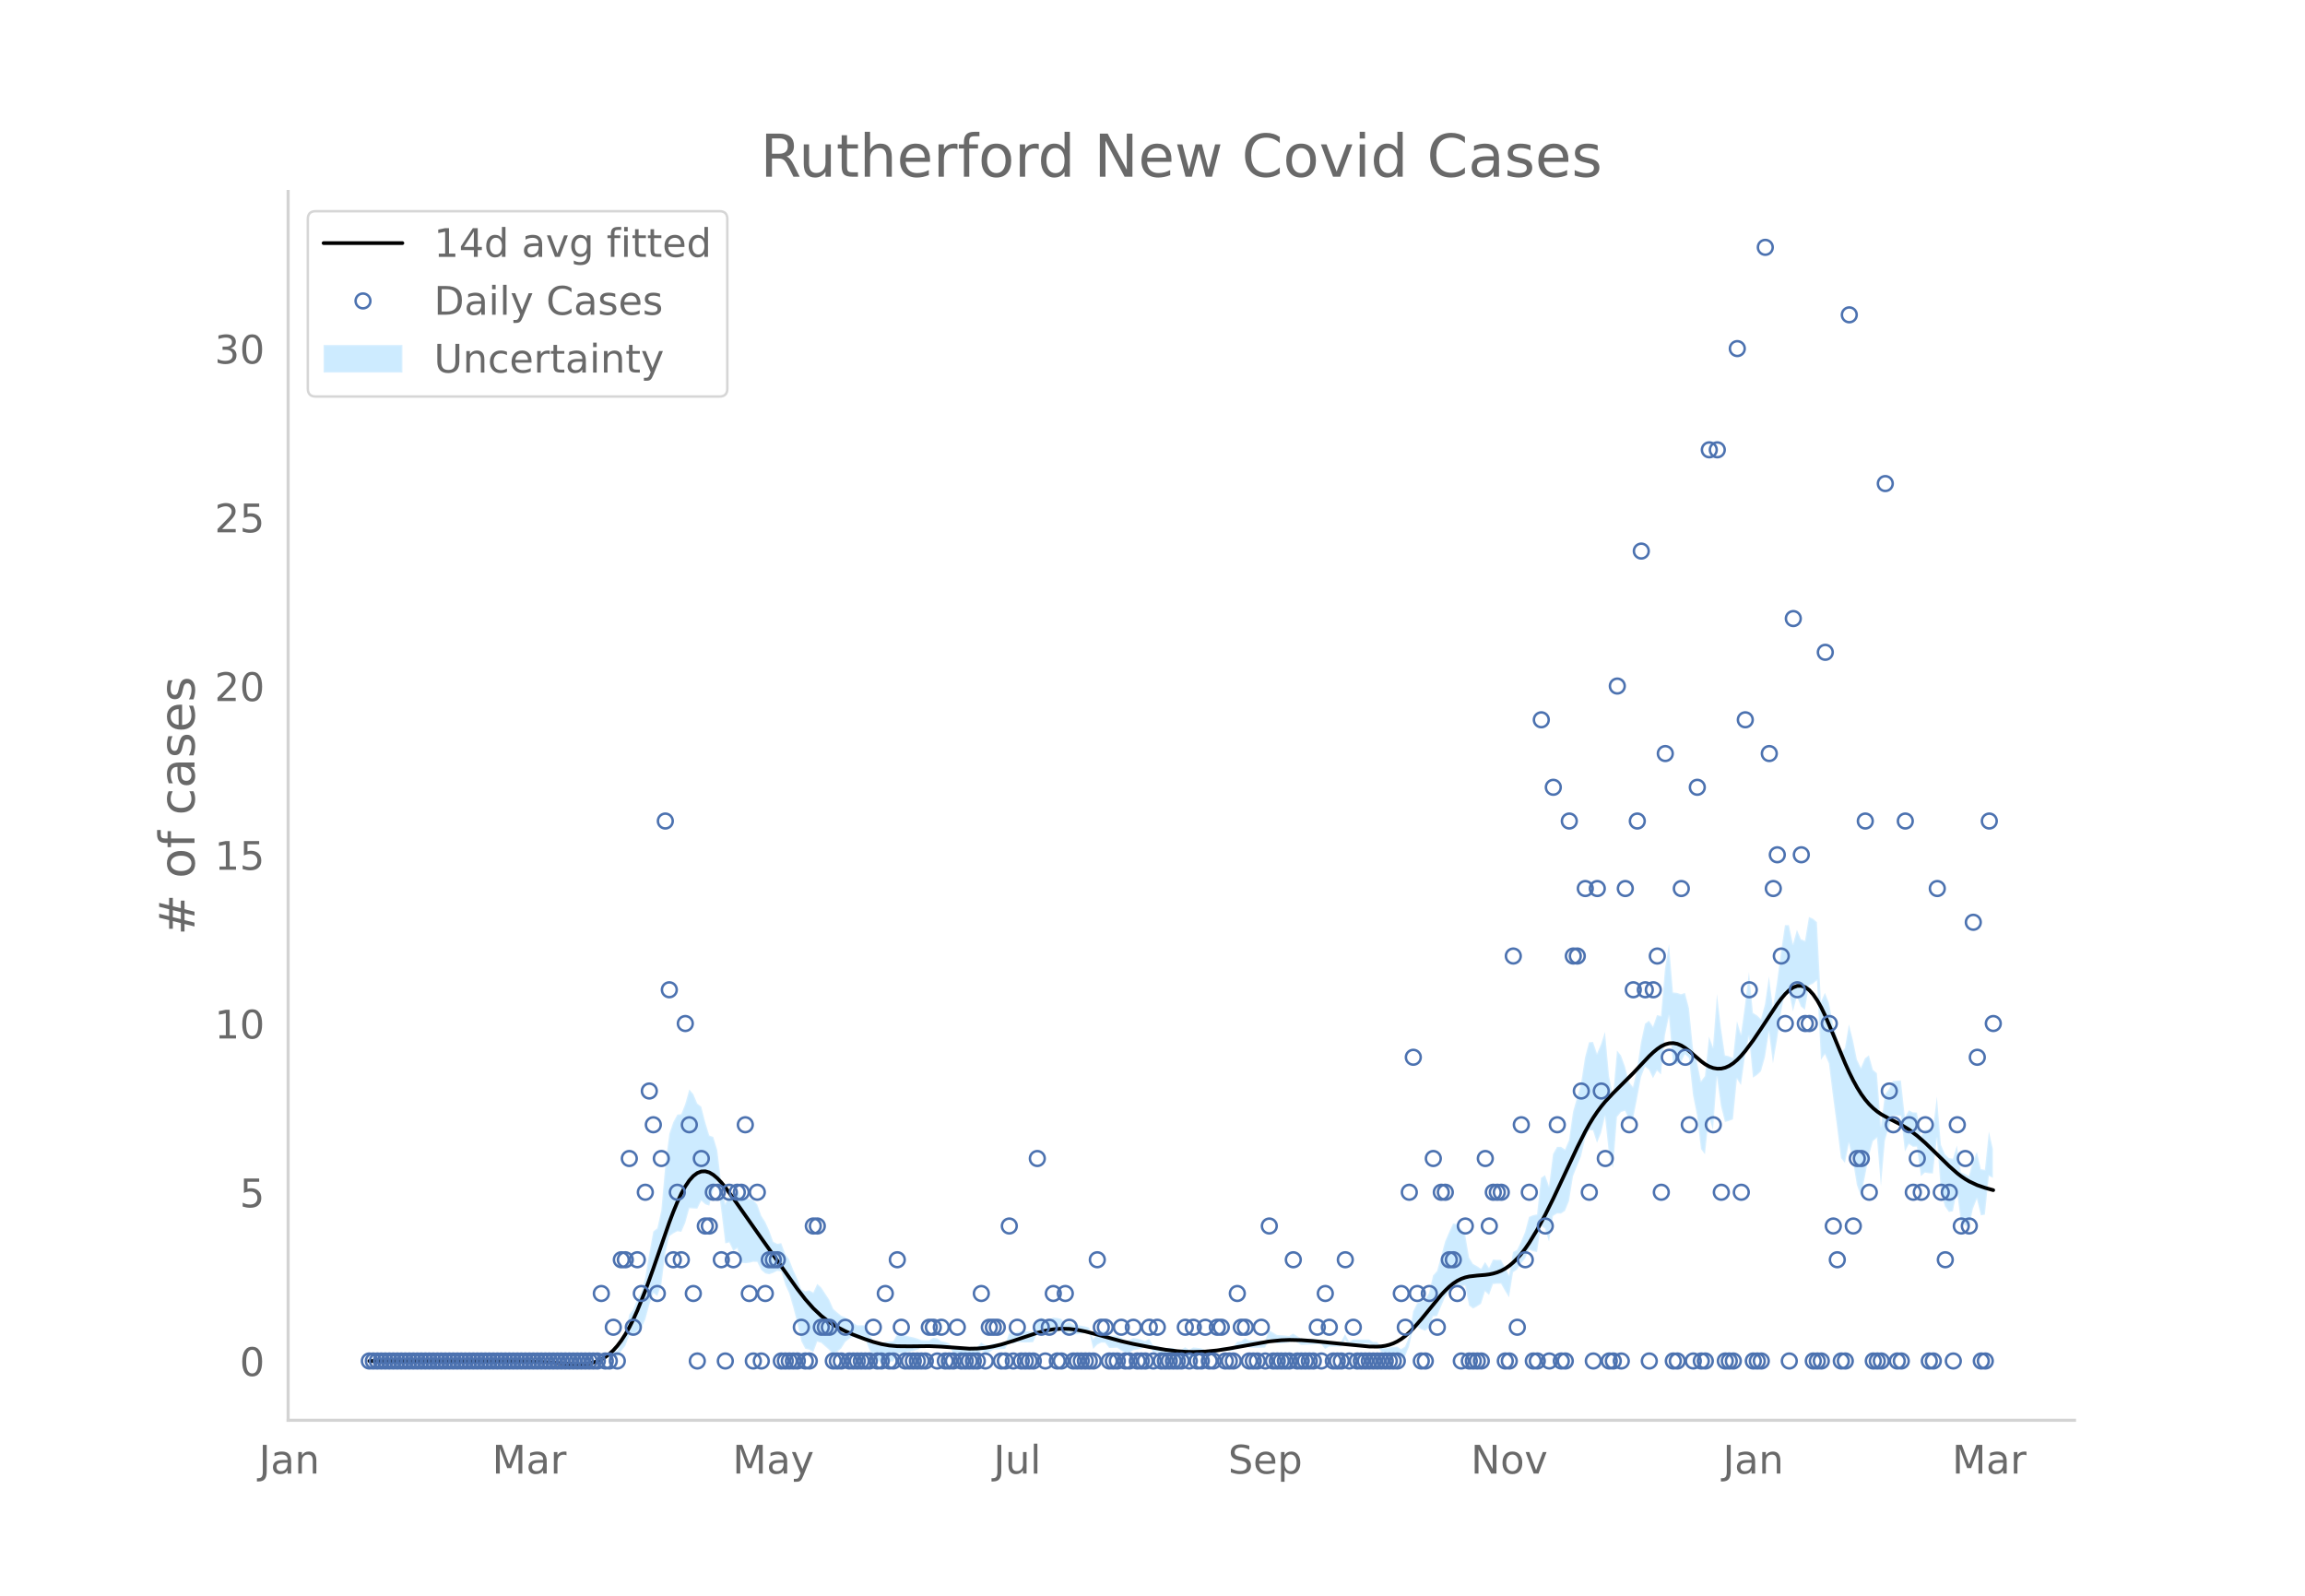 <svg height="864" viewBox="0 0 936 648" width="1248" xmlns="http://www.w3.org/2000/svg" xmlns:xlink="http://www.w3.org/1999/xlink"><defs><style>*{stroke-linecap:butt;stroke-linejoin:round}</style></defs><g id="figure_1"><path d="M0 648h936V0H0z" style="fill:#fff" id="patch_1"/><g id="axes_1"><path d="M117 576.72h725.4V77.76H117z" style="fill:none" id="patch_2"/><g id="PolyCollection_1"><defs><path d="M151.597-95.344H242.556l1.625-1.434 1.624.188 1.624.122 1.624-.753 1.625.146 1.624-2.364 1.624-2.069 1.624-4.26 1.625.109 1.624-1.826 1.624-1.009 1.625-3.681 1.624-6.009 1.624-4.808 1.624 1.29 1.625-4.52 1.624-12.908 1.624-6.873 1.624-1.121 1.625-.893 1.624.236 1.624-3.658 1.625-5.92 1.624.086 1.624.068 1.624-3.245 1.625 1.496 1.624.528 1.624-6.474 1.624-3.362 1.625 11.81 1.624 13.352 1.624-.38 1.625 3.416 1.624-1.068 1.624 5.911 1.624.178 1.625-.18 1.624-.402 1.624.069 1.624 3.296 1.625 1.362 1.624.352 1.624-.576 1.625-.814 1.624.275 1.624 5.345 1.624 3.608 1.625 5.6 1.624 6.266 1.624 7.467 1.624 3.053 1.625.418 1.624 1.02 1.624-4.306 1.624.49 1.625 1.449 1.624 1.422 1.624 2.163 1.625-1.454 1.624-1.33 1.624-2.587 1.624-1.345 1.625-.875 1.624.905 1.624.024 1.624-.024 1.625 4.29 1.624 3.121 1.624 1.131 1.625 1.247 1.624-.864 1.624.203 1.624.113 1.625-3.042 1.624-.233 1.624-.303 1.624-.39 1.625-.354 1.624-.463 1.624-.662 1.625-.081 1.624.02 1.624-.979 1.624-.205 1.625.787 1.624-.282 1.624-.542 1.624 3.479 1.625.281 1.624.192 1.624.137 1.625.097 1.624.062 1.624.033 1.624-1.997 1.625.934 1.624-.17 1.624-1.183 1.624-.09 1.625-.103 1.624-.12 1.624-3.241 1.625 1.201 1.624-.72 1.624.147 1.624.056 1.625-.028 1.624-.115 1.624-3.438 1.624-.64 1.625 1.003h1.624l1.624-1.002 1.625-.173 1.624-.354 1.624 1.881 1.624-1.158 1.625.832 1.624-.183 1.624-.232 1.624-.308 1.625-.462 1.624 7.007 1.624-1.717 1.625-.877 1.624.063 1.624 2.085 1.624.022 1.625-.081 1.624 1.092 1.624 1.011 1.624.022 1.625-1.128 1.624-.242 1.624-.37 1.625-.61 1.624-.99 1.624 3.066 1.624-.069 1.625.93 1.624.112 1.624.046 1.624-.015 1.625 1.109 1.624.124 1.624-.96 1.625.98 1.624-1.082 1.624-.143 1.624-.197 1.625-.622 1.624-.08 1.624.915 1.624-.979 1.625-.871 1.624.082 1.624.066h1.625l1.624-1.685 1.624.21 1.624-.767 1.625 1.05 1.624.036 1.624.006 1.624-.027 1.625-.059 1.624-3.647 1.624 1.034 1.625.954 1.624-.074 1.624-.132 1.624-.207 1.625-.938 1.624.932 1.624.979 1.624-.06 1.625-.066 1.624-.076 1.624-.086 1.625-.099 1.624 2.026 1.624-1.003 1.624.032 1.625.01 1.624-.01 1.624-2.825 1.624 2.793 1.625-1.043h6.497l1.624.987 1.624.003 1.625 2.104 1.624 1.306 1.624.235 1.624.18 1.625.138 1.624.93 1.624-.925 1.625-3.915 1.624-7.27 1.624-.663 1.624.901 1.625.678 1.624-1.245 1.624-4.641 1.624-.127 1.625-3.89 1.624-3.777 1.624-2.064 1.625-2.344 1.624-.214 1.624.088 1.624-.119 1.625 8.039 1.624 1.24 1.624-.872 1.624-1.083 1.625-5.067 1.624 1.493 1.624-4.427 1.625-.12 1.624-.006 1.624 2.864 1.624 2.648 1.625-10.145 1.624-1.108 1.624-2.515 1.624-1.948 1.625-3.665 1.624.696 1.624.31 1.625-10.615 1.624 1.12 1.624 5.248 1.624-10.393 1.625-1.007 1.624.023 1.624-1.104 1.624-3.996 1.625-10.052 1.624-4.056 1.624-3.98 1.625-7.083 1.624-3.615 1.624.134 1.624 5.038 1.625-3.99 1.624-6.758 1.624 15.447 1.624 5.553 1.625-20.758 1.624-2.007 1.624-.524 1.624 3.452 1.625-.033 1.624-8.274 1.624-8.746 1.625-4.268 1.624 1.201 1.624 3.441 1.624-3.1 1.625 1.569 1.624-15.953 1.624-7.759 1.624 19.589 1.625-.18 1.624-.554 1.624-3.353 1.625 1.554 1.624 14.994 1.624 8.243 1.624 13.715 1.625 2.145 1.624-15.34 1.624 5.442 1.624-21.454 1.625 11.766 1.624 6.453 1.624-.41 1.625-.683 1.624-16.428 1.624 2.525 1.624-11.615 1.625-8.167 1.624 16.756 1.624-1.02 1.624-1.525 1.625-5.719 1.624-10.24 1.624 12.725 1.625-9.32 1.624-11.132 1.624-8.625 1.624-.02 1.625 7.981 1.624-5.997 1.624 4.064 1.624 1.29 1.625-9.885 1.624-.689 1.624-1.386 1.625 32.301 1.624-2.274 1.624 3.785 1.624 13.131 1.625 12.136 1.624 13.075 1.624 2.02 1.624-8.02 1.625 7.313 1.624 9.709 1.624 4.453 1.625-7.883 1.624-8.534 1.624-5.867 1.624-1.424 1.625 19.698 1.624-18.495 1.624-5.708 1.624-4.539 1.625.124 1.624.116 1.624 14.378 1.625-3 1.624 1.106 1.624-.063 1.624 11.996 1.625-1.441 1.624.278 1.624.061 1.624-14.213 1.625 21.602 1.624 5.945 1.624 2.309 1.625-.28 1.624-8.352 1.624 12.655 1.624 1.318 1.625 1.07 1.624-7.686 1.624-4.073 1.624 6.724 1.625-.295 1.624-15.75 1.624.81v-11.806h0l-1.624-7.021-1.624 15.573-1.625-.295-1.624-6.98-1.624 3.757-1.624 6.019-1.625-.889-1.624-.64-1.624-10.836-1.624 5.352-1.625-.28-1.624-1.606-1.624-3.844-1.625-19.509-1.624 13.194-1.624.062-1.624.278-1.625 2.474-1.624-9.539-1.624-.062-1.624-.852-1.625 2.873-1.624-14.987-1.624.116-1.625.124-1.624 3.292-1.624 2.122-1.624 12.828-1.625-21.412-1.624-1.424-1.624-5.867-1.624 1.253-1.625 3.864-1.624-3.378-1.624-7.91-1.625-6.39-1.624 9.6-1.624 2.018-1.624-6.502-1.625-5.482-1.624-8.403-1.624-4.045-1.624 3.598-1.625-32.301-1.624-1.386-1.624-.69-1.625 9.693-1.624-.668-1.624-3.767-1.624 5.749-1.625-7.68-1.624-.02-1.624 10.951-1.624 12.36-1.625 10.257-1.624-12.725-1.624 11.294-1.625 6.027-1.624-1.524-1.624-1.021-1.624-16.524-1.625 13.368-1.624 11.876-1.624-5.305-1.624 14.894-1.625-.684-1.624-.41-1.624-11.165-1.625-13.683-1.624 21.614-1.624-4.346-1.624 15.982-1.625 2.145-1.624-7.819-1.624-5.46-1.624-16.33-1.625-6.276-1.624.562-1.624-.554-1.625-.18-1.624-19.563-1.624 9.86-1.624 19.285-1.625-.39-1.624 4.73-1.624-2.43-1.624 1.2-1.625 7.478-1.624 10.83-1.624 7.388-1.625-1.991-1.624-6.336-1.624-4.44-1.624-2.006-1.625 18.395-1.624-8.151-1.624-17.834-1.624 4.989-1.625 3.84-1.624-4.75-1.624.135-1.625 6.172-1.624 10.537-1.624 5.808-1.624 5.732-1.625 11.481-1.624 3.835-1.624-1.104-1.624.024-1.625 2.907-1.624 13.1-1.624-4.54-1.624 1.12-1.625 14.834-1.624.31-1.624.695-1.625 6.124-1.624 3.924-1.624 3.359-1.624.85-1.625 9.43-1.624-3.224-1.624-3.01-1.624-.005-1.625-.12-1.624 3.403-1.624-2.421-1.625 2.763-1.624-1.083-1.624-.872-1.624-2.675-1.625-9.58-1.624-2.077-1.624-1.87-1.624-.213-1.625 3.528-1.624 3.809-1.624 6.012-1.625 5.898-1.624 1.83-1.624 7.105-1.624 2.67-1.625.678-1.624.901-1.624 3.252-1.624 10.35-1.625 3.915-1.624 1.032-1.624-1.027-1.625.14-1.624.178-1.624.235-1.624-.651-1.625-1.812-1.624.003-1.624-.97h-6.497l-1.625.914-1.624-3.08-1.624 3.048-1.624-.01-1.625.01-1.624.032-1.624.955-1.624-1.89-1.625-.099-1.624-.086-1.624-.075-1.625-.067-1.624-.06-1.624-.978-1.624-1.026-1.625 1.02-1.624-.207-1.624-.132-1.624-.074-1.625-1.003-1.624-.924-1.624 4.183-1.625-.06-1.624-.025-1.624.005-1.624.037-1.625-.908-1.624 1.191-1.624.21-1.624 2.23h-1.625l-1.624.065-1.624.083-1.625 1.086-1.624.98-1.624-1.044-1.624-.08-1.625-.622-1.624-.197-1.624-.142-1.624.876-1.625-.98-1.624.999-1.624.124-1.625-.849-1.624-.015-1.624.046-1.624.113-1.625-1.029-1.624-.069-1.624-2.807-1.624.968-1.625-.61-1.624-.37-1.624-.242-1.625.83-1.624.022-1.624-.947-1.624-.865-1.625-.081-1.624.021-1.624-1.83-1.624.063-1.625 1.081-1.624 2.198-1.624-4.738-1.625-.462-1.624-.308-1.624-.233-1.624-.183-1.625-1.125-1.624.799-1.624-2.033-1.624-.354-1.625-.173-1.624.954h-1.624l-1.625-.954-1.624 1.318-1.624 4.392-1.624-.114-1.625-.028-1.624.056-1.624.146-1.624 1.238-1.625-.757-1.624 4.59-1.624-.12-1.625-.103-1.624-.09-1.624.775-1.624-.17-1.625-1.024-1.624 1.918-1.624.033-1.624.063-1.625.096-1.624.137-1.624.192-1.625.282-1.624-2.395-1.624-.542-1.624-.281-1.625-1.171-1.624-.205-1.624.978-1.624.02-1.625-.08-1.624-.662-1.624-.463-1.625-.354-1.624-.391-1.624-.302-1.624-.234-1.625 2.83-1.624.114-1.624.203-1.624 1.094-1.625-.711-1.624-.827-1.624-2.751-1.625-3.541-1.624-.024-1.624.024-1.624-1.052-1.625-.875-1.624-1.345-1.624-.63-1.624-1.33-1.625-1.454-1.624-3.71-1.624-2.493-1.625-2.467-1.624-1.467-1.624 3.525-1.624-.939-1.625.419-1.624-.862-1.624-4.28-1.624-3.521-1.625-4.189-1.624-2.265-1.624-4.443-1.625.275-1.624-.814-1.624-4.492-1.624-3.562-1.625-2.553-1.624-4.535-1.624-1.89-1.624-.402-1.625-.18-1.624.179-1.624-3.878-1.624 2.848-1.625-.499-1.624 3.535-1.624-8.182-1.625-13.64-1.624-5.319-1.624-.601-1.624-5.345-1.625-6.334-1.624-1.288-1.624-3.848-1.624-1.87-1.625 5.825-1.624 4.172-1.624.237-1.625 3.022-1.624 4.751-1.624 12.704-1.624 18.415-1.625 7.225-1.624 1.29-1.624 8.896-1.624 9.652-1.625 6.107-1.624 2.907-1.624 4.047-1.625 2.066-1.624 7.486-1.624 3.804-1.624 3.509-1.625.146-1.624 1.204-1.624.123-1.624.188-1.625 2.48H151.597z" id="med0db0cef3" style="stroke:#fff;stroke-opacity:.2"/></defs><g clip-path="url(#p77045b2227)"><use style="fill:#089fff;fill-opacity:.2;stroke:#fff;stroke-opacity:.2" xlink:href="#med0db0cef3" y="648"/></g></g><path clip-path="url(#p77045b2227)" d="m149.973 552.656 63.346.098 6.497.316 14.619.97 3.248-.159 1.625-.232 1.624-.368 1.624-.535 1.625-.731 1.624-.96 1.624-1.22 1.624-1.504 1.625-1.814 1.624-2.15 1.624-2.507 1.624-2.865 1.625-3.224 1.624-3.572 3.249-8.064 3.248-9.03 6.497-18.737 1.624-4.282 1.625-3.92 1.624-3.466 1.624-2.957 1.625-2.398 1.624-1.804 1.624-1.211 1.624-.633 1.625-.068 1.624.473 1.624.956 1.624 1.37 1.625 1.712 1.624 1.984 3.249 4.47 11.37 16.184 9.745 13.724 4.873 6.87 3.248 4.225 3.249 3.667 3.248 3.073 3.249 2.509 3.249 2.04 3.248 1.678 3.249 1.42 4.872 1.848 3.249 1.08 3.249.87 3.248.588 3.249.281 4.872.05 8.122-.08 4.873.213 11.37.811 3.248-.06 3.249-.301 3.248-.549 3.249-.773 4.873-1.492 9.745-3.25 3.249-.853 3.248-.58 3.249-.25 3.248.09 3.249.394 3.248.647 4.873 1.274 9.746 2.68 4.873 1.112 6.497 1.245 6.497 1.097 4.873.603 3.248.233 3.249.081 4.873-.161 4.872-.479 4.873-.754 16.243-2.888 4.873-.48 3.248-.122 4.873.099 4.873.344 11.37 1.144 11.37 1.097 3.248.039 1.625-.113 1.624-.238 1.624-.395 1.624-.581 1.625-.781 1.624-.992 1.624-1.215 1.625-1.441 1.624-1.637 3.248-3.716 8.122-9.949 1.624-1.74 1.624-1.548 1.625-1.316 1.624-1.07 1.624-.817 1.624-.57 1.625-.371 3.248-.377 3.249-.266 1.624-.218 1.624-.336 1.625-.486 1.624-.668 1.624-.88 1.624-1.116 1.625-1.363 1.624-1.614 1.624-1.87 1.624-2.125 1.625-2.364 3.248-5.355 3.249-6.043 3.248-6.549 4.873-10.396 4.873-10.418 3.248-6.443 1.625-2.92 1.624-2.66 1.624-2.409 1.625-2.18 1.624-1.973 3.248-3.463 8.122-8.095 6.497-6.909 1.624-1.534 1.624-1.345 1.625-1.092 1.624-.778 1.624-.44 1.624-.08 1.625.3 1.624.682 1.624 1 1.625 1.24 4.872 4.198 1.625 1.186 1.624.908 1.624.6 1.624.283 1.625-.046 1.624-.384 1.624-.722 1.625-1.06 1.624-1.386 1.624-1.674 1.624-1.913 3.249-4.354 3.248-4.822 6.498-9.861 1.624-2.19 1.624-1.928 1.624-1.565 1.625-1.11 1.624-.602 1.624-.046 1.624.555 1.625 1.188 1.624 1.797 1.624 2.366 1.625 2.896 1.624 3.37 3.248 7.635 4.873 11.754 1.624 3.593 1.625 3.284 1.624 2.948 1.624 2.594 1.625 2.234 1.624 1.9 1.624 1.6 1.624 1.341 1.625 1.119 3.248 1.803 4.873 2.458 3.249 2.016 3.248 2.49 3.249 2.847 4.872 4.696 4.873 4.767 3.249 2.864 1.624 1.253 1.624 1.102 1.625.956 3.248 1.525 3.249 1.113 3.248.916h0" style="fill:none;stroke:#000;stroke-linecap:round;stroke-width:1.5" id="line2d_1"/><g id="line2d_2"><defs><path d="M0 3a3 3 0 1 0 0-6 3 3 0 0 0 0 6z" id="mced7d93217" style="stroke:#4c72b0"/></defs><g clip-path="url(#p77045b2227)"><use style="fill-opacity:0;stroke:#4c72b0" x="149.973" xlink:href="#mced7d93217" y="552.656"/><use style="fill-opacity:0;stroke:#4c72b0" x="151.597" xlink:href="#mced7d93217" y="552.656"/><use style="fill-opacity:0;stroke:#4c72b0" x="153.221" xlink:href="#mced7d93217" y="552.656"/><use style="fill-opacity:0;stroke:#4c72b0" x="154.846" xlink:href="#mced7d93217" y="552.656"/><use style="fill-opacity:0;stroke:#4c72b0" x="156.47" xlink:href="#mced7d93217" y="552.656"/><use style="fill-opacity:0;stroke:#4c72b0" x="158.094" xlink:href="#mced7d93217" y="552.656"/><use style="fill-opacity:0;stroke:#4c72b0" x="159.718" xlink:href="#mced7d93217" y="552.656"/><use style="fill-opacity:0;stroke:#4c72b0" x="161.343" xlink:href="#mced7d93217" y="552.656"/><use style="fill-opacity:0;stroke:#4c72b0" x="162.967" xlink:href="#mced7d93217" y="552.656"/><use style="fill-opacity:0;stroke:#4c72b0" x="164.591" xlink:href="#mced7d93217" y="552.656"/><use style="fill-opacity:0;stroke:#4c72b0" x="166.215" xlink:href="#mced7d93217" y="552.656"/><use style="fill-opacity:0;stroke:#4c72b0" x="167.84" xlink:href="#mced7d93217" y="552.656"/><use style="fill-opacity:0;stroke:#4c72b0" x="169.464" xlink:href="#mced7d93217" y="552.656"/><use style="fill-opacity:0;stroke:#4c72b0" x="171.088" xlink:href="#mced7d93217" y="552.656"/><use style="fill-opacity:0;stroke:#4c72b0" x="172.713" xlink:href="#mced7d93217" y="552.656"/><use style="fill-opacity:0;stroke:#4c72b0" x="174.337" xlink:href="#mced7d93217" y="552.656"/><use style="fill-opacity:0;stroke:#4c72b0" x="175.961" xlink:href="#mced7d93217" y="552.656"/><use style="fill-opacity:0;stroke:#4c72b0" x="177.585" xlink:href="#mced7d93217" y="552.656"/><use style="fill-opacity:0;stroke:#4c72b0" x="179.21" xlink:href="#mced7d93217" y="552.656"/><use style="fill-opacity:0;stroke:#4c72b0" x="180.834" xlink:href="#mced7d93217" y="552.656"/><use style="fill-opacity:0;stroke:#4c72b0" x="182.458" xlink:href="#mced7d93217" y="552.656"/><use style="fill-opacity:0;stroke:#4c72b0" x="184.082" xlink:href="#mced7d93217" y="552.656"/><use style="fill-opacity:0;stroke:#4c72b0" x="185.707" xlink:href="#mced7d93217" y="552.656"/><use style="fill-opacity:0;stroke:#4c72b0" x="187.331" xlink:href="#mced7d93217" y="552.656"/><use style="fill-opacity:0;stroke:#4c72b0" x="188.955" xlink:href="#mced7d93217" y="552.656"/><use style="fill-opacity:0;stroke:#4c72b0" x="190.58" xlink:href="#mced7d93217" y="552.656"/><use style="fill-opacity:0;stroke:#4c72b0" x="192.204" xlink:href="#mced7d93217" y="552.656"/><use style="fill-opacity:0;stroke:#4c72b0" x="193.828" xlink:href="#mced7d93217" y="552.656"/><use style="fill-opacity:0;stroke:#4c72b0" x="195.452" xlink:href="#mced7d93217" y="552.656"/><use style="fill-opacity:0;stroke:#4c72b0" x="197.077" xlink:href="#mced7d93217" y="552.656"/><use style="fill-opacity:0;stroke:#4c72b0" x="198.701" xlink:href="#mced7d93217" y="552.656"/><use style="fill-opacity:0;stroke:#4c72b0" x="200.325" xlink:href="#mced7d93217" y="552.656"/><use style="fill-opacity:0;stroke:#4c72b0" x="201.949" xlink:href="#mced7d93217" y="552.656"/><use style="fill-opacity:0;stroke:#4c72b0" x="203.574" xlink:href="#mced7d93217" y="552.656"/><use style="fill-opacity:0;stroke:#4c72b0" x="205.198" xlink:href="#mced7d93217" y="552.656"/><use style="fill-opacity:0;stroke:#4c72b0" x="206.822" xlink:href="#mced7d93217" y="552.656"/><use style="fill-opacity:0;stroke:#4c72b0" x="208.447" xlink:href="#mced7d93217" y="552.656"/><use style="fill-opacity:0;stroke:#4c72b0" x="210.071" xlink:href="#mced7d93217" y="552.656"/><use style="fill-opacity:0;stroke:#4c72b0" x="211.695" xlink:href="#mced7d93217" y="552.656"/><use style="fill-opacity:0;stroke:#4c72b0" x="213.319" xlink:href="#mced7d93217" y="552.656"/><use style="fill-opacity:0;stroke:#4c72b0" x="214.944" xlink:href="#mced7d93217" y="552.656"/><use style="fill-opacity:0;stroke:#4c72b0" x="216.568" xlink:href="#mced7d93217" y="552.656"/><use style="fill-opacity:0;stroke:#4c72b0" x="218.192" xlink:href="#mced7d93217" y="552.656"/><use style="fill-opacity:0;stroke:#4c72b0" x="219.816" xlink:href="#mced7d93217" y="552.656"/><use style="fill-opacity:0;stroke:#4c72b0" x="221.441" xlink:href="#mced7d93217" y="552.656"/><use style="fill-opacity:0;stroke:#4c72b0" x="223.065" xlink:href="#mced7d93217" y="552.656"/><use style="fill-opacity:0;stroke:#4c72b0" x="224.689" xlink:href="#mced7d93217" y="552.656"/><use style="fill-opacity:0;stroke:#4c72b0" x="226.314" xlink:href="#mced7d93217" y="552.656"/><use style="fill-opacity:0;stroke:#4c72b0" x="227.938" xlink:href="#mced7d93217" y="552.656"/><use style="fill-opacity:0;stroke:#4c72b0" x="229.562" xlink:href="#mced7d93217" y="552.656"/><use style="fill-opacity:0;stroke:#4c72b0" x="231.186" xlink:href="#mced7d93217" y="552.656"/><use style="fill-opacity:0;stroke:#4c72b0" x="232.811" xlink:href="#mced7d93217" y="552.656"/><use style="fill-opacity:0;stroke:#4c72b0" x="234.435" xlink:href="#mced7d93217" y="552.656"/><use style="fill-opacity:0;stroke:#4c72b0" x="236.059" xlink:href="#mced7d93217" y="552.656"/><use style="fill-opacity:0;stroke:#4c72b0" x="237.683" xlink:href="#mced7d93217" y="552.656"/><use style="fill-opacity:0;stroke:#4c72b0" x="239.308" xlink:href="#mced7d93217" y="552.656"/><use style="fill-opacity:0;stroke:#4c72b0" x="240.932" xlink:href="#mced7d93217" y="552.656"/><use style="fill-opacity:0;stroke:#4c72b0" x="242.556" xlink:href="#mced7d93217" y="552.656"/><use style="fill-opacity:0;stroke:#4c72b0" x="244.181" xlink:href="#mced7d93217" y="525.249"/><use style="fill-opacity:0;stroke:#4c72b0" x="245.805" xlink:href="#mced7d93217" y="552.656"/><use style="fill-opacity:0;stroke:#4c72b0" x="247.429" xlink:href="#mced7d93217" y="552.656"/><use style="fill-opacity:0;stroke:#4c72b0" x="249.053" xlink:href="#mced7d93217" y="538.953"/><use style="fill-opacity:0;stroke:#4c72b0" x="250.678" xlink:href="#mced7d93217" y="552.656"/><use style="fill-opacity:0;stroke:#4c72b0" x="252.302" xlink:href="#mced7d93217" y="511.546"/><use style="fill-opacity:0;stroke:#4c72b0" x="253.926" xlink:href="#mced7d93217" y="511.546"/><use style="fill-opacity:0;stroke:#4c72b0" x="255.55" xlink:href="#mced7d93217" y="470.435"/><use style="fill-opacity:0;stroke:#4c72b0" x="257.175" xlink:href="#mced7d93217" y="538.953"/><use style="fill-opacity:0;stroke:#4c72b0" x="258.799" xlink:href="#mced7d93217" y="511.546"/><use style="fill-opacity:0;stroke:#4c72b0" x="260.423" xlink:href="#mced7d93217" y="525.249"/><use style="fill-opacity:0;stroke:#4c72b0" x="262.048" xlink:href="#mced7d93217" y="484.139"/><use style="fill-opacity:0;stroke:#4c72b0" x="263.672" xlink:href="#mced7d93217" y="443.028"/><use style="fill-opacity:0;stroke:#4c72b0" x="265.296" xlink:href="#mced7d93217" y="456.732"/><use style="fill-opacity:0;stroke:#4c72b0" x="266.92" xlink:href="#mced7d93217" y="525.249"/><use style="fill-opacity:0;stroke:#4c72b0" x="268.545" xlink:href="#mced7d93217" y="470.435"/><use style="fill-opacity:0;stroke:#4c72b0" x="270.169" xlink:href="#mced7d93217" y="333.4"/><use style="fill-opacity:0;stroke:#4c72b0" x="271.793" xlink:href="#mced7d93217" y="401.918"/><use style="fill-opacity:0;stroke:#4c72b0" x="273.417" xlink:href="#mced7d93217" y="511.546"/><use style="fill-opacity:0;stroke:#4c72b0" x="275.042" xlink:href="#mced7d93217" y="484.139"/><use style="fill-opacity:0;stroke:#4c72b0" x="276.666" xlink:href="#mced7d93217" y="511.546"/><use style="fill-opacity:0;stroke:#4c72b0" x="278.29" xlink:href="#mced7d93217" y="415.621"/><use style="fill-opacity:0;stroke:#4c72b0" x="279.915" xlink:href="#mced7d93217" y="456.732"/><use style="fill-opacity:0;stroke:#4c72b0" x="281.539" xlink:href="#mced7d93217" y="525.249"/><use style="fill-opacity:0;stroke:#4c72b0" x="283.163" xlink:href="#mced7d93217" y="552.656"/><use style="fill-opacity:0;stroke:#4c72b0" x="284.787" xlink:href="#mced7d93217" y="470.435"/><use style="fill-opacity:0;stroke:#4c72b0" x="286.412" xlink:href="#mced7d93217" y="497.842"/><use style="fill-opacity:0;stroke:#4c72b0" x="288.036" xlink:href="#mced7d93217" y="497.842"/><use style="fill-opacity:0;stroke:#4c72b0" x="289.66" xlink:href="#mced7d93217" y="484.139"/><use style="fill-opacity:0;stroke:#4c72b0" x="291.284" xlink:href="#mced7d93217" y="484.139"/><use style="fill-opacity:0;stroke:#4c72b0" x="292.909" xlink:href="#mced7d93217" y="511.546"/><use style="fill-opacity:0;stroke:#4c72b0" x="294.533" xlink:href="#mced7d93217" y="552.656"/><use style="fill-opacity:0;stroke:#4c72b0" x="296.157" xlink:href="#mced7d93217" y="484.139"/><use style="fill-opacity:0;stroke:#4c72b0" x="297.782" xlink:href="#mced7d93217" y="511.546"/><use style="fill-opacity:0;stroke:#4c72b0" x="299.406" xlink:href="#mced7d93217" y="484.139"/><use style="fill-opacity:0;stroke:#4c72b0" x="301.03" xlink:href="#mced7d93217" y="484.139"/><use style="fill-opacity:0;stroke:#4c72b0" x="302.654" xlink:href="#mced7d93217" y="456.732"/><use style="fill-opacity:0;stroke:#4c72b0" x="304.279" xlink:href="#mced7d93217" y="525.249"/><use style="fill-opacity:0;stroke:#4c72b0" x="305.903" xlink:href="#mced7d93217" y="552.656"/><use style="fill-opacity:0;stroke:#4c72b0" x="307.527" xlink:href="#mced7d93217" y="484.139"/><use style="fill-opacity:0;stroke:#4c72b0" x="309.151" xlink:href="#mced7d93217" y="552.656"/><use style="fill-opacity:0;stroke:#4c72b0" x="310.776" xlink:href="#mced7d93217" y="525.249"/><use style="fill-opacity:0;stroke:#4c72b0" x="312.4" xlink:href="#mced7d93217" y="511.546"/><use style="fill-opacity:0;stroke:#4c72b0" x="314.024" xlink:href="#mced7d93217" y="511.546"/><use style="fill-opacity:0;stroke:#4c72b0" x="315.649" xlink:href="#mced7d93217" y="511.546"/><use style="fill-opacity:0;stroke:#4c72b0" x="317.273" xlink:href="#mced7d93217" y="552.656"/><use style="fill-opacity:0;stroke:#4c72b0" x="318.897" xlink:href="#mced7d93217" y="552.656"/><use style="fill-opacity:0;stroke:#4c72b0" x="320.521" xlink:href="#mced7d93217" y="552.656"/><use style="fill-opacity:0;stroke:#4c72b0" x="322.146" xlink:href="#mced7d93217" y="552.656"/><use style="fill-opacity:0;stroke:#4c72b0" x="323.77" xlink:href="#mced7d93217" y="552.656"/><use style="fill-opacity:0;stroke:#4c72b0" x="325.394" xlink:href="#mced7d93217" y="538.953"/><use style="fill-opacity:0;stroke:#4c72b0" x="327.018" xlink:href="#mced7d93217" y="552.656"/><use style="fill-opacity:0;stroke:#4c72b0" x="328.643" xlink:href="#mced7d93217" y="552.656"/><use style="fill-opacity:0;stroke:#4c72b0" x="330.267" xlink:href="#mced7d93217" y="497.842"/><use style="fill-opacity:0;stroke:#4c72b0" x="331.891" xlink:href="#mced7d93217" y="497.842"/><use style="fill-opacity:0;stroke:#4c72b0" x="333.515" xlink:href="#mced7d93217" y="538.953"/><use style="fill-opacity:0;stroke:#4c72b0" x="335.14" xlink:href="#mced7d93217" y="538.953"/><use style="fill-opacity:0;stroke:#4c72b0" x="336.764" xlink:href="#mced7d93217" y="538.953"/><use style="fill-opacity:0;stroke:#4c72b0" x="338.388" xlink:href="#mced7d93217" y="552.656"/><use style="fill-opacity:0;stroke:#4c72b0" x="340.013" xlink:href="#mced7d93217" y="552.656"/><use style="fill-opacity:0;stroke:#4c72b0" x="341.637" xlink:href="#mced7d93217" y="552.656"/><use style="fill-opacity:0;stroke:#4c72b0" x="343.261" xlink:href="#mced7d93217" y="538.953"/><use style="fill-opacity:0;stroke:#4c72b0" x="344.885" xlink:href="#mced7d93217" y="552.656"/><use style="fill-opacity:0;stroke:#4c72b0" x="346.51" xlink:href="#mced7d93217" y="552.656"/><use style="fill-opacity:0;stroke:#4c72b0" x="348.134" xlink:href="#mced7d93217" y="552.656"/><use style="fill-opacity:0;stroke:#4c72b0" x="349.758" xlink:href="#mced7d93217" y="552.656"/><use style="fill-opacity:0;stroke:#4c72b0" x="351.382" xlink:href="#mced7d93217" y="552.656"/><use style="fill-opacity:0;stroke:#4c72b0" x="353.007" xlink:href="#mced7d93217" y="552.656"/><use style="fill-opacity:0;stroke:#4c72b0" x="354.631" xlink:href="#mced7d93217" y="538.953"/><use style="fill-opacity:0;stroke:#4c72b0" x="356.255" xlink:href="#mced7d93217" y="552.656"/><use style="fill-opacity:0;stroke:#4c72b0" x="357.88" xlink:href="#mced7d93217" y="552.656"/><use style="fill-opacity:0;stroke:#4c72b0" x="359.504" xlink:href="#mced7d93217" y="525.249"/><use style="fill-opacity:0;stroke:#4c72b0" x="361.128" xlink:href="#mced7d93217" y="552.656"/><use style="fill-opacity:0;stroke:#4c72b0" x="362.752" xlink:href="#mced7d93217" y="552.656"/><use style="fill-opacity:0;stroke:#4c72b0" x="364.377" xlink:href="#mced7d93217" y="511.546"/><use style="fill-opacity:0;stroke:#4c72b0" x="366.001" xlink:href="#mced7d93217" y="538.953"/><use style="fill-opacity:0;stroke:#4c72b0" x="367.625" xlink:href="#mced7d93217" y="552.656"/><use style="fill-opacity:0;stroke:#4c72b0" x="369.249" xlink:href="#mced7d93217" y="552.656"/><use style="fill-opacity:0;stroke:#4c72b0" x="370.874" xlink:href="#mced7d93217" y="552.656"/><use style="fill-opacity:0;stroke:#4c72b0" x="372.498" xlink:href="#mced7d93217" y="552.656"/><use style="fill-opacity:0;stroke:#4c72b0" x="374.122" xlink:href="#mced7d93217" y="552.656"/><use style="fill-opacity:0;stroke:#4c72b0" x="375.747" xlink:href="#mced7d93217" y="552.656"/><use style="fill-opacity:0;stroke:#4c72b0" x="377.371" xlink:href="#mced7d93217" y="538.953"/><use style="fill-opacity:0;stroke:#4c72b0" x="378.995" xlink:href="#mced7d93217" y="538.953"/><use style="fill-opacity:0;stroke:#4c72b0" x="380.619" xlink:href="#mced7d93217" y="552.656"/><use style="fill-opacity:0;stroke:#4c72b0" x="382.244" xlink:href="#mced7d93217" y="538.953"/><use style="fill-opacity:0;stroke:#4c72b0" x="383.868" xlink:href="#mced7d93217" y="552.656"/><use style="fill-opacity:0;stroke:#4c72b0" x="385.492" xlink:href="#mced7d93217" y="552.656"/><use style="fill-opacity:0;stroke:#4c72b0" x="387.116" xlink:href="#mced7d93217" y="552.656"/><use style="fill-opacity:0;stroke:#4c72b0" x="388.741" xlink:href="#mced7d93217" y="538.953"/><use style="fill-opacity:0;stroke:#4c72b0" x="390.365" xlink:href="#mced7d93217" y="552.656"/><use style="fill-opacity:0;stroke:#4c72b0" x="391.989" xlink:href="#mced7d93217" y="552.656"/><use style="fill-opacity:0;stroke:#4c72b0" x="393.614" xlink:href="#mced7d93217" y="552.656"/><use style="fill-opacity:0;stroke:#4c72b0" x="395.238" xlink:href="#mced7d93217" y="552.656"/><use style="fill-opacity:0;stroke:#4c72b0" x="396.862" xlink:href="#mced7d93217" y="552.656"/><use style="fill-opacity:0;stroke:#4c72b0" x="398.486" xlink:href="#mced7d93217" y="525.249"/><use style="fill-opacity:0;stroke:#4c72b0" x="400.111" xlink:href="#mced7d93217" y="552.656"/><use style="fill-opacity:0;stroke:#4c72b0" x="401.735" xlink:href="#mced7d93217" y="538.953"/><use style="fill-opacity:0;stroke:#4c72b0" x="403.359" xlink:href="#mced7d93217" y="538.953"/><use style="fill-opacity:0;stroke:#4c72b0" x="404.983" xlink:href="#mced7d93217" y="538.953"/><use style="fill-opacity:0;stroke:#4c72b0" x="406.608" xlink:href="#mced7d93217" y="552.656"/><use style="fill-opacity:0;stroke:#4c72b0" x="408.232" xlink:href="#mced7d93217" y="552.656"/><use style="fill-opacity:0;stroke:#4c72b0" x="409.856" xlink:href="#mced7d93217" y="497.842"/><use style="fill-opacity:0;stroke:#4c72b0" x="411.481" xlink:href="#mced7d93217" y="552.656"/><use style="fill-opacity:0;stroke:#4c72b0" x="413.105" xlink:href="#mced7d93217" y="538.953"/><use style="fill-opacity:0;stroke:#4c72b0" x="414.729" xlink:href="#mced7d93217" y="552.656"/><use style="fill-opacity:0;stroke:#4c72b0" x="416.353" xlink:href="#mced7d93217" y="552.656"/><use style="fill-opacity:0;stroke:#4c72b0" x="417.978" xlink:href="#mced7d93217" y="552.656"/><use style="fill-opacity:0;stroke:#4c72b0" x="419.602" xlink:href="#mced7d93217" y="552.656"/><use style="fill-opacity:0;stroke:#4c72b0" x="421.226" xlink:href="#mced7d93217" y="470.435"/><use style="fill-opacity:0;stroke:#4c72b0" x="422.85" xlink:href="#mced7d93217" y="538.953"/><use style="fill-opacity:0;stroke:#4c72b0" x="424.475" xlink:href="#mced7d93217" y="552.656"/><use style="fill-opacity:0;stroke:#4c72b0" x="426.099" xlink:href="#mced7d93217" y="538.953"/><use style="fill-opacity:0;stroke:#4c72b0" x="427.723" xlink:href="#mced7d93217" y="525.249"/><use style="fill-opacity:0;stroke:#4c72b0" x="429.348" xlink:href="#mced7d93217" y="552.656"/><use style="fill-opacity:0;stroke:#4c72b0" x="430.972" xlink:href="#mced7d93217" y="552.656"/><use style="fill-opacity:0;stroke:#4c72b0" x="432.596" xlink:href="#mced7d93217" y="525.249"/><use style="fill-opacity:0;stroke:#4c72b0" x="434.22" xlink:href="#mced7d93217" y="538.953"/><use style="fill-opacity:0;stroke:#4c72b0" x="435.845" xlink:href="#mced7d93217" y="552.656"/><use style="fill-opacity:0;stroke:#4c72b0" x="437.469" xlink:href="#mced7d93217" y="552.656"/><use style="fill-opacity:0;stroke:#4c72b0" x="439.093" xlink:href="#mced7d93217" y="552.656"/><use style="fill-opacity:0;stroke:#4c72b0" x="440.717" xlink:href="#mced7d93217" y="552.656"/><use style="fill-opacity:0;stroke:#4c72b0" x="442.342" xlink:href="#mced7d93217" y="552.656"/><use style="fill-opacity:0;stroke:#4c72b0" x="443.966" xlink:href="#mced7d93217" y="552.656"/><use style="fill-opacity:0;stroke:#4c72b0" x="445.59" xlink:href="#mced7d93217" y="511.546"/><use style="fill-opacity:0;stroke:#4c72b0" x="447.215" xlink:href="#mced7d93217" y="538.953"/><use style="fill-opacity:0;stroke:#4c72b0" x="448.839" xlink:href="#mced7d93217" y="538.953"/><use style="fill-opacity:0;stroke:#4c72b0" x="450.463" xlink:href="#mced7d93217" y="552.656"/><use style="fill-opacity:0;stroke:#4c72b0" x="452.087" xlink:href="#mced7d93217" y="552.656"/><use style="fill-opacity:0;stroke:#4c72b0" x="453.712" xlink:href="#mced7d93217" y="552.656"/><use style="fill-opacity:0;stroke:#4c72b0" x="455.336" xlink:href="#mced7d93217" y="538.953"/><use style="fill-opacity:0;stroke:#4c72b0" x="456.96" xlink:href="#mced7d93217" y="552.656"/><use style="fill-opacity:0;stroke:#4c72b0" x="458.584" xlink:href="#mced7d93217" y="552.656"/><use style="fill-opacity:0;stroke:#4c72b0" x="460.209" xlink:href="#mced7d93217" y="538.953"/><use style="fill-opacity:0;stroke:#4c72b0" x="461.833" xlink:href="#mced7d93217" y="552.656"/><use style="fill-opacity:0;stroke:#4c72b0" x="463.457" xlink:href="#mced7d93217" y="552.656"/><use style="fill-opacity:0;stroke:#4c72b0" x="465.082" xlink:href="#mced7d93217" y="552.656"/><use style="fill-opacity:0;stroke:#4c72b0" x="466.706" xlink:href="#mced7d93217" y="538.953"/><use style="fill-opacity:0;stroke:#4c72b0" x="468.33" xlink:href="#mced7d93217" y="552.656"/><use style="fill-opacity:0;stroke:#4c72b0" x="469.954" xlink:href="#mced7d93217" y="538.953"/><use style="fill-opacity:0;stroke:#4c72b0" x="471.579" xlink:href="#mced7d93217" y="552.656"/><use style="fill-opacity:0;stroke:#4c72b0" x="473.203" xlink:href="#mced7d93217" y="552.656"/><use style="fill-opacity:0;stroke:#4c72b0" x="474.827" xlink:href="#mced7d93217" y="552.656"/><use style="fill-opacity:0;stroke:#4c72b0" x="476.451" xlink:href="#mced7d93217" y="552.656"/><use style="fill-opacity:0;stroke:#4c72b0" x="478.076" xlink:href="#mced7d93217" y="552.656"/><use style="fill-opacity:0;stroke:#4c72b0" x="479.7" xlink:href="#mced7d93217" y="552.656"/><use style="fill-opacity:0;stroke:#4c72b0" x="481.324" xlink:href="#mced7d93217" y="538.953"/><use style="fill-opacity:0;stroke:#4c72b0" x="482.949" xlink:href="#mced7d93217" y="552.656"/><use style="fill-opacity:0;stroke:#4c72b0" x="484.573" xlink:href="#mced7d93217" y="538.953"/><use style="fill-opacity:0;stroke:#4c72b0" x="486.197" xlink:href="#mced7d93217" y="552.656"/><use style="fill-opacity:0;stroke:#4c72b0" x="487.821" xlink:href="#mced7d93217" y="552.656"/><use style="fill-opacity:0;stroke:#4c72b0" x="489.446" xlink:href="#mced7d93217" y="538.953"/><use style="fill-opacity:0;stroke:#4c72b0" x="491.07" xlink:href="#mced7d93217" y="552.656"/><use style="fill-opacity:0;stroke:#4c72b0" x="492.694" xlink:href="#mced7d93217" y="552.656"/><use style="fill-opacity:0;stroke:#4c72b0" x="494.318" xlink:href="#mced7d93217" y="538.953"/><use style="fill-opacity:0;stroke:#4c72b0" x="495.943" xlink:href="#mced7d93217" y="538.953"/><use style="fill-opacity:0;stroke:#4c72b0" x="497.567" xlink:href="#mced7d93217" y="552.656"/><use style="fill-opacity:0;stroke:#4c72b0" x="499.191" xlink:href="#mced7d93217" y="552.656"/><use style="fill-opacity:0;stroke:#4c72b0" x="500.816" xlink:href="#mced7d93217" y="552.656"/><use style="fill-opacity:0;stroke:#4c72b0" x="502.44" xlink:href="#mced7d93217" y="525.249"/><use style="fill-opacity:0;stroke:#4c72b0" x="504.064" xlink:href="#mced7d93217" y="538.953"/><use style="fill-opacity:0;stroke:#4c72b0" x="505.688" xlink:href="#mced7d93217" y="538.953"/><use style="fill-opacity:0;stroke:#4c72b0" x="507.313" xlink:href="#mced7d93217" y="552.656"/><use style="fill-opacity:0;stroke:#4c72b0" x="508.937" xlink:href="#mced7d93217" y="552.656"/><use style="fill-opacity:0;stroke:#4c72b0" x="510.561" xlink:href="#mced7d93217" y="552.656"/><use style="fill-opacity:0;stroke:#4c72b0" x="512.185" xlink:href="#mced7d93217" y="538.953"/><use style="fill-opacity:0;stroke:#4c72b0" x="513.81" xlink:href="#mced7d93217" y="552.656"/><use style="fill-opacity:0;stroke:#4c72b0" x="515.434" xlink:href="#mced7d93217" y="497.842"/><use style="fill-opacity:0;stroke:#4c72b0" x="517.058" xlink:href="#mced7d93217" y="552.656"/><use style="fill-opacity:0;stroke:#4c72b0" x="518.683" xlink:href="#mced7d93217" y="552.656"/><use style="fill-opacity:0;stroke:#4c72b0" x="520.307" xlink:href="#mced7d93217" y="552.656"/><use style="fill-opacity:0;stroke:#4c72b0" x="521.931" xlink:href="#mced7d93217" y="552.656"/><use style="fill-opacity:0;stroke:#4c72b0" x="523.555" xlink:href="#mced7d93217" y="552.656"/><use style="fill-opacity:0;stroke:#4c72b0" x="525.18" xlink:href="#mced7d93217" y="511.546"/><use style="fill-opacity:0;stroke:#4c72b0" x="526.804" xlink:href="#mced7d93217" y="552.656"/><use style="fill-opacity:0;stroke:#4c72b0" x="528.428" xlink:href="#mced7d93217" y="552.656"/><use style="fill-opacity:0;stroke:#4c72b0" x="530.052" xlink:href="#mced7d93217" y="552.656"/><use style="fill-opacity:0;stroke:#4c72b0" x="531.677" xlink:href="#mced7d93217" y="552.656"/><use style="fill-opacity:0;stroke:#4c72b0" x="533.301" xlink:href="#mced7d93217" y="552.656"/><use style="fill-opacity:0;stroke:#4c72b0" x="534.925" xlink:href="#mced7d93217" y="538.953"/><use style="fill-opacity:0;stroke:#4c72b0" x="536.55" xlink:href="#mced7d93217" y="552.656"/><use style="fill-opacity:0;stroke:#4c72b0" x="538.174" xlink:href="#mced7d93217" y="525.249"/><use style="fill-opacity:0;stroke:#4c72b0" x="539.798" xlink:href="#mced7d93217" y="538.953"/><use style="fill-opacity:0;stroke:#4c72b0" x="541.422" xlink:href="#mced7d93217" y="552.656"/><use style="fill-opacity:0;stroke:#4c72b0" x="543.047" xlink:href="#mced7d93217" y="552.656"/><use style="fill-opacity:0;stroke:#4c72b0" x="544.671" xlink:href="#mced7d93217" y="552.656"/><use style="fill-opacity:0;stroke:#4c72b0" x="546.295" xlink:href="#mced7d93217" y="511.546"/><use style="fill-opacity:0;stroke:#4c72b0" x="547.919" xlink:href="#mced7d93217" y="552.656"/><use style="fill-opacity:0;stroke:#4c72b0" x="549.544" xlink:href="#mced7d93217" y="538.953"/><use style="fill-opacity:0;stroke:#4c72b0" x="551.168" xlink:href="#mced7d93217" y="552.656"/><use style="fill-opacity:0;stroke:#4c72b0" x="552.792" xlink:href="#mced7d93217" y="552.656"/><use style="fill-opacity:0;stroke:#4c72b0" x="554.417" xlink:href="#mced7d93217" y="552.656"/><use style="fill-opacity:0;stroke:#4c72b0" x="556.041" xlink:href="#mced7d93217" y="552.656"/><use style="fill-opacity:0;stroke:#4c72b0" x="557.665" xlink:href="#mced7d93217" y="552.656"/><use style="fill-opacity:0;stroke:#4c72b0" x="559.289" xlink:href="#mced7d93217" y="552.656"/><use style="fill-opacity:0;stroke:#4c72b0" x="560.914" xlink:href="#mced7d93217" y="552.656"/><use style="fill-opacity:0;stroke:#4c72b0" x="562.538" xlink:href="#mced7d93217" y="552.656"/><use style="fill-opacity:0;stroke:#4c72b0" x="564.162" xlink:href="#mced7d93217" y="552.656"/><use style="fill-opacity:0;stroke:#4c72b0" x="565.786" xlink:href="#mced7d93217" y="552.656"/><use style="fill-opacity:0;stroke:#4c72b0" x="567.411" xlink:href="#mced7d93217" y="552.656"/><use style="fill-opacity:0;stroke:#4c72b0" x="569.035" xlink:href="#mced7d93217" y="525.249"/><use style="fill-opacity:0;stroke:#4c72b0" x="570.659" xlink:href="#mced7d93217" y="538.953"/><use style="fill-opacity:0;stroke:#4c72b0" x="572.284" xlink:href="#mced7d93217" y="484.139"/><use style="fill-opacity:0;stroke:#4c72b0" x="573.908" xlink:href="#mced7d93217" y="429.325"/><use style="fill-opacity:0;stroke:#4c72b0" x="575.532" xlink:href="#mced7d93217" y="525.249"/><use style="fill-opacity:0;stroke:#4c72b0" x="577.156" xlink:href="#mced7d93217" y="552.656"/><use style="fill-opacity:0;stroke:#4c72b0" x="578.781" xlink:href="#mced7d93217" y="552.656"/><use style="fill-opacity:0;stroke:#4c72b0" x="580.405" xlink:href="#mced7d93217" y="525.249"/><use style="fill-opacity:0;stroke:#4c72b0" x="582.029" xlink:href="#mced7d93217" y="470.435"/><use style="fill-opacity:0;stroke:#4c72b0" x="583.653" xlink:href="#mced7d93217" y="538.953"/><use style="fill-opacity:0;stroke:#4c72b0" x="585.278" xlink:href="#mced7d93217" y="484.139"/><use style="fill-opacity:0;stroke:#4c72b0" x="586.902" xlink:href="#mced7d93217" y="484.139"/><use style="fill-opacity:0;stroke:#4c72b0" x="588.526" xlink:href="#mced7d93217" y="511.546"/><use style="fill-opacity:0;stroke:#4c72b0" x="590.151" xlink:href="#mced7d93217" y="511.546"/><use style="fill-opacity:0;stroke:#4c72b0" x="591.775" xlink:href="#mced7d93217" y="525.249"/><use style="fill-opacity:0;stroke:#4c72b0" x="593.399" xlink:href="#mced7d93217" y="552.656"/><use style="fill-opacity:0;stroke:#4c72b0" x="595.023" xlink:href="#mced7d93217" y="497.842"/><use style="fill-opacity:0;stroke:#4c72b0" x="596.648" xlink:href="#mced7d93217" y="552.656"/><use style="fill-opacity:0;stroke:#4c72b0" x="598.272" xlink:href="#mced7d93217" y="552.656"/><use style="fill-opacity:0;stroke:#4c72b0" x="599.896" xlink:href="#mced7d93217" y="552.656"/><use style="fill-opacity:0;stroke:#4c72b0" x="601.52" xlink:href="#mced7d93217" y="552.656"/><use style="fill-opacity:0;stroke:#4c72b0" x="603.145" xlink:href="#mced7d93217" y="470.435"/><use style="fill-opacity:0;stroke:#4c72b0" x="604.769" xlink:href="#mced7d93217" y="497.842"/><use style="fill-opacity:0;stroke:#4c72b0" x="606.393" xlink:href="#mced7d93217" y="484.139"/><use style="fill-opacity:0;stroke:#4c72b0" x="608.018" xlink:href="#mced7d93217" y="484.139"/><use style="fill-opacity:0;stroke:#4c72b0" x="609.642" xlink:href="#mced7d93217" y="484.139"/><use style="fill-opacity:0;stroke:#4c72b0" x="611.266" xlink:href="#mced7d93217" y="552.656"/><use style="fill-opacity:0;stroke:#4c72b0" x="612.89" xlink:href="#mced7d93217" y="552.656"/><use style="fill-opacity:0;stroke:#4c72b0" x="614.515" xlink:href="#mced7d93217" y="388.214"/><use style="fill-opacity:0;stroke:#4c72b0" x="616.139" xlink:href="#mced7d93217" y="538.953"/><use style="fill-opacity:0;stroke:#4c72b0" x="617.763" xlink:href="#mced7d93217" y="456.732"/><use style="fill-opacity:0;stroke:#4c72b0" x="619.387" xlink:href="#mced7d93217" y="511.546"/><use style="fill-opacity:0;stroke:#4c72b0" x="621.012" xlink:href="#mced7d93217" y="484.139"/><use style="fill-opacity:0;stroke:#4c72b0" x="622.636" xlink:href="#mced7d93217" y="552.656"/><use style="fill-opacity:0;stroke:#4c72b0" x="624.26" xlink:href="#mced7d93217" y="552.656"/><use style="fill-opacity:0;stroke:#4c72b0" x="625.885" xlink:href="#mced7d93217" y="292.289"/><use style="fill-opacity:0;stroke:#4c72b0" x="627.509" xlink:href="#mced7d93217" y="497.842"/><use style="fill-opacity:0;stroke:#4c72b0" x="629.133" xlink:href="#mced7d93217" y="552.656"/><use style="fill-opacity:0;stroke:#4c72b0" x="630.757" xlink:href="#mced7d93217" y="319.696"/><use style="fill-opacity:0;stroke:#4c72b0" x="632.382" xlink:href="#mced7d93217" y="456.732"/><use style="fill-opacity:0;stroke:#4c72b0" x="634.006" xlink:href="#mced7d93217" y="552.656"/><use style="fill-opacity:0;stroke:#4c72b0" x="635.63" xlink:href="#mced7d93217" y="552.656"/><use style="fill-opacity:0;stroke:#4c72b0" x="637.254" xlink:href="#mced7d93217" y="333.4"/><use style="fill-opacity:0;stroke:#4c72b0" x="638.879" xlink:href="#mced7d93217" y="388.214"/><use style="fill-opacity:0;stroke:#4c72b0" x="640.503" xlink:href="#mced7d93217" y="388.214"/><use style="fill-opacity:0;stroke:#4c72b0" x="642.127" xlink:href="#mced7d93217" y="443.028"/><use style="fill-opacity:0;stroke:#4c72b0" x="643.751" xlink:href="#mced7d93217" y="360.807"/><use style="fill-opacity:0;stroke:#4c72b0" x="645.376" xlink:href="#mced7d93217" y="484.139"/><use style="fill-opacity:0;stroke:#4c72b0" x="647" xlink:href="#mced7d93217" y="552.656"/><use style="fill-opacity:0;stroke:#4c72b0" x="648.624" xlink:href="#mced7d93217" y="360.807"/><use style="fill-opacity:0;stroke:#4c72b0" x="650.249" xlink:href="#mced7d93217" y="443.028"/><use style="fill-opacity:0;stroke:#4c72b0" x="651.873" xlink:href="#mced7d93217" y="470.435"/><use style="fill-opacity:0;stroke:#4c72b0" x="653.497" xlink:href="#mced7d93217" y="552.656"/><use style="fill-opacity:0;stroke:#4c72b0" x="655.121" xlink:href="#mced7d93217" y="552.656"/><use style="fill-opacity:0;stroke:#4c72b0" x="656.746" xlink:href="#mced7d93217" y="278.586"/><use style="fill-opacity:0;stroke:#4c72b0" x="658.37" xlink:href="#mced7d93217" y="552.656"/><use style="fill-opacity:0;stroke:#4c72b0" x="659.994" xlink:href="#mced7d93217" y="360.807"/><use style="fill-opacity:0;stroke:#4c72b0" x="661.618" xlink:href="#mced7d93217" y="456.732"/><use style="fill-opacity:0;stroke:#4c72b0" x="663.243" xlink:href="#mced7d93217" y="401.918"/><use style="fill-opacity:0;stroke:#4c72b0" x="664.867" xlink:href="#mced7d93217" y="333.4"/><use style="fill-opacity:0;stroke:#4c72b0" x="666.491" xlink:href="#mced7d93217" y="223.772"/><use style="fill-opacity:0;stroke:#4c72b0" x="668.116" xlink:href="#mced7d93217" y="401.918"/><use style="fill-opacity:0;stroke:#4c72b0" x="669.74" xlink:href="#mced7d93217" y="552.656"/><use style="fill-opacity:0;stroke:#4c72b0" x="671.364" xlink:href="#mced7d93217" y="401.918"/><use style="fill-opacity:0;stroke:#4c72b0" x="672.988" xlink:href="#mced7d93217" y="388.214"/><use style="fill-opacity:0;stroke:#4c72b0" x="674.613" xlink:href="#mced7d93217" y="484.139"/><use style="fill-opacity:0;stroke:#4c72b0" x="676.237" xlink:href="#mced7d93217" y="305.993"/><use style="fill-opacity:0;stroke:#4c72b0" x="677.861" xlink:href="#mced7d93217" y="429.325"/><use style="fill-opacity:0;stroke:#4c72b0" x="679.485" xlink:href="#mced7d93217" y="552.656"/><use style="fill-opacity:0;stroke:#4c72b0" x="681.11" xlink:href="#mced7d93217" y="552.656"/><use style="fill-opacity:0;stroke:#4c72b0" x="682.734" xlink:href="#mced7d93217" y="360.807"/><use style="fill-opacity:0;stroke:#4c72b0" x="684.358" xlink:href="#mced7d93217" y="429.325"/><use style="fill-opacity:0;stroke:#4c72b0" x="685.983" xlink:href="#mced7d93217" y="456.732"/><use style="fill-opacity:0;stroke:#4c72b0" x="687.607" xlink:href="#mced7d93217" y="552.656"/><use style="fill-opacity:0;stroke:#4c72b0" x="689.231" xlink:href="#mced7d93217" y="319.696"/><use style="fill-opacity:0;stroke:#4c72b0" x="690.855" xlink:href="#mced7d93217" y="552.656"/><use style="fill-opacity:0;stroke:#4c72b0" x="692.48" xlink:href="#mced7d93217" y="552.656"/><use style="fill-opacity:0;stroke:#4c72b0" x="694.104" xlink:href="#mced7d93217" y="182.661"/><use style="fill-opacity:0;stroke:#4c72b0" x="695.728" xlink:href="#mced7d93217" y="456.732"/><use style="fill-opacity:0;stroke:#4c72b0" x="697.352" xlink:href="#mced7d93217" y="182.661"/><use style="fill-opacity:0;stroke:#4c72b0" x="698.977" xlink:href="#mced7d93217" y="484.139"/><use style="fill-opacity:0;stroke:#4c72b0" x="700.601" xlink:href="#mced7d93217" y="552.656"/><use style="fill-opacity:0;stroke:#4c72b0" x="702.225" xlink:href="#mced7d93217" y="552.656"/><use style="fill-opacity:0;stroke:#4c72b0" x="703.85" xlink:href="#mced7d93217" y="552.656"/><use style="fill-opacity:0;stroke:#4c72b0" x="705.474" xlink:href="#mced7d93217" y="141.551"/><use style="fill-opacity:0;stroke:#4c72b0" x="707.098" xlink:href="#mced7d93217" y="484.139"/><use style="fill-opacity:0;stroke:#4c72b0" x="708.722" xlink:href="#mced7d93217" y="292.289"/><use style="fill-opacity:0;stroke:#4c72b0" x="710.347" xlink:href="#mced7d93217" y="401.918"/><use style="fill-opacity:0;stroke:#4c72b0" x="711.971" xlink:href="#mced7d93217" y="552.656"/><use style="fill-opacity:0;stroke:#4c72b0" x="713.595" xlink:href="#mced7d93217" y="552.656"/><use style="fill-opacity:0;stroke:#4c72b0" x="715.219" xlink:href="#mced7d93217" y="552.656"/><use style="fill-opacity:0;stroke:#4c72b0" x="716.844" xlink:href="#mced7d93217" y="100.44"/><use style="fill-opacity:0;stroke:#4c72b0" x="718.468" xlink:href="#mced7d93217" y="305.993"/><use style="fill-opacity:0;stroke:#4c72b0" x="720.092" xlink:href="#mced7d93217" y="360.807"/><use style="fill-opacity:0;stroke:#4c72b0" x="721.717" xlink:href="#mced7d93217" y="347.104"/><use style="fill-opacity:0;stroke:#4c72b0" x="723.341" xlink:href="#mced7d93217" y="388.214"/><use style="fill-opacity:0;stroke:#4c72b0" x="724.965" xlink:href="#mced7d93217" y="415.621"/><use style="fill-opacity:0;stroke:#4c72b0" x="726.589" xlink:href="#mced7d93217" y="552.656"/><use style="fill-opacity:0;stroke:#4c72b0" x="728.214" xlink:href="#mced7d93217" y="251.179"/><use style="fill-opacity:0;stroke:#4c72b0" x="729.838" xlink:href="#mced7d93217" y="401.918"/><use style="fill-opacity:0;stroke:#4c72b0" x="731.462" xlink:href="#mced7d93217" y="347.104"/><use style="fill-opacity:0;stroke:#4c72b0" x="733.086" xlink:href="#mced7d93217" y="415.621"/><use style="fill-opacity:0;stroke:#4c72b0" x="734.711" xlink:href="#mced7d93217" y="415.621"/><use style="fill-opacity:0;stroke:#4c72b0" x="736.335" xlink:href="#mced7d93217" y="552.656"/><use style="fill-opacity:0;stroke:#4c72b0" x="737.959" xlink:href="#mced7d93217" y="552.656"/><use style="fill-opacity:0;stroke:#4c72b0" x="739.584" xlink:href="#mced7d93217" y="552.656"/><use style="fill-opacity:0;stroke:#4c72b0" x="741.208" xlink:href="#mced7d93217" y="264.882"/><use style="fill-opacity:0;stroke:#4c72b0" x="742.832" xlink:href="#mced7d93217" y="415.621"/><use style="fill-opacity:0;stroke:#4c72b0" x="744.456" xlink:href="#mced7d93217" y="497.842"/><use style="fill-opacity:0;stroke:#4c72b0" x="746.081" xlink:href="#mced7d93217" y="511.546"/><use style="fill-opacity:0;stroke:#4c72b0" x="747.705" xlink:href="#mced7d93217" y="552.656"/><use style="fill-opacity:0;stroke:#4c72b0" x="749.329" xlink:href="#mced7d93217" y="552.656"/><use style="fill-opacity:0;stroke:#4c72b0" x="750.953" xlink:href="#mced7d93217" y="127.847"/><use style="fill-opacity:0;stroke:#4c72b0" x="752.578" xlink:href="#mced7d93217" y="497.842"/><use style="fill-opacity:0;stroke:#4c72b0" x="754.202" xlink:href="#mced7d93217" y="470.435"/><use style="fill-opacity:0;stroke:#4c72b0" x="755.826" xlink:href="#mced7d93217" y="470.435"/><use style="fill-opacity:0;stroke:#4c72b0" x="757.451" xlink:href="#mced7d93217" y="333.4"/><use style="fill-opacity:0;stroke:#4c72b0" x="759.075" xlink:href="#mced7d93217" y="484.139"/><use style="fill-opacity:0;stroke:#4c72b0" x="760.699" xlink:href="#mced7d93217" y="552.656"/><use style="fill-opacity:0;stroke:#4c72b0" x="762.323" xlink:href="#mced7d93217" y="552.656"/><use style="fill-opacity:0;stroke:#4c72b0" x="763.948" xlink:href="#mced7d93217" y="552.656"/><use style="fill-opacity:0;stroke:#4c72b0" x="765.572" xlink:href="#mced7d93217" y="196.365"/><use style="fill-opacity:0;stroke:#4c72b0" x="767.196" xlink:href="#mced7d93217" y="443.028"/><use style="fill-opacity:0;stroke:#4c72b0" x="768.82" xlink:href="#mced7d93217" y="456.732"/><use style="fill-opacity:0;stroke:#4c72b0" x="770.445" xlink:href="#mced7d93217" y="552.656"/><use style="fill-opacity:0;stroke:#4c72b0" x="772.069" xlink:href="#mced7d93217" y="552.656"/><use style="fill-opacity:0;stroke:#4c72b0" x="773.693" xlink:href="#mced7d93217" y="333.4"/><use style="fill-opacity:0;stroke:#4c72b0" x="775.318" xlink:href="#mced7d93217" y="456.732"/><use style="fill-opacity:0;stroke:#4c72b0" x="776.942" xlink:href="#mced7d93217" y="484.139"/><use style="fill-opacity:0;stroke:#4c72b0" x="778.566" xlink:href="#mced7d93217" y="470.435"/><use style="fill-opacity:0;stroke:#4c72b0" x="780.19" xlink:href="#mced7d93217" y="484.139"/><use style="fill-opacity:0;stroke:#4c72b0" x="781.815" xlink:href="#mced7d93217" y="456.732"/><use style="fill-opacity:0;stroke:#4c72b0" x="783.439" xlink:href="#mced7d93217" y="552.656"/><use style="fill-opacity:0;stroke:#4c72b0" x="785.063" xlink:href="#mced7d93217" y="552.656"/><use style="fill-opacity:0;stroke:#4c72b0" x="786.687" xlink:href="#mced7d93217" y="360.807"/><use style="fill-opacity:0;stroke:#4c72b0" x="788.312" xlink:href="#mced7d93217" y="484.139"/><use style="fill-opacity:0;stroke:#4c72b0" x="789.936" xlink:href="#mced7d93217" y="511.546"/><use style="fill-opacity:0;stroke:#4c72b0" x="791.56" xlink:href="#mced7d93217" y="484.139"/><use style="fill-opacity:0;stroke:#4c72b0" x="793.185" xlink:href="#mced7d93217" y="552.656"/><use style="fill-opacity:0;stroke:#4c72b0" x="794.809" xlink:href="#mced7d93217" y="456.732"/><use style="fill-opacity:0;stroke:#4c72b0" x="796.433" xlink:href="#mced7d93217" y="497.842"/><use style="fill-opacity:0;stroke:#4c72b0" x="798.057" xlink:href="#mced7d93217" y="470.435"/><use style="fill-opacity:0;stroke:#4c72b0" x="799.682" xlink:href="#mced7d93217" y="497.842"/><use style="fill-opacity:0;stroke:#4c72b0" x="801.306" xlink:href="#mced7d93217" y="374.511"/><use style="fill-opacity:0;stroke:#4c72b0" x="802.93" xlink:href="#mced7d93217" y="429.325"/><use style="fill-opacity:0;stroke:#4c72b0" x="804.554" xlink:href="#mced7d93217" y="552.656"/><use style="fill-opacity:0;stroke:#4c72b0" x="806.179" xlink:href="#mced7d93217" y="552.656"/><use style="fill-opacity:0;stroke:#4c72b0" x="807.803" xlink:href="#mced7d93217" y="333.4"/><use style="fill-opacity:0;stroke:#4c72b0" x="809.427" xlink:href="#mced7d93217" y="415.621"/></g></g><path d="M117 576.72V77.76" style="fill:none;stroke:#d3d3d3;stroke-linecap:square;stroke-linejoin:miter;stroke-width:1.25" id="patch_3"/><path d="M117 576.72h725.4" style="fill:none;stroke:#d3d3d3;stroke-linecap:square;stroke-linejoin:miter;stroke-width:1.25" id="patch_4"/><g id="matplotlib.axis_1"><g id="xtick_1"><g style="fill:#696969" transform="matrix(.16 0 0 -.16 105.155 598.378)" id="text_1"><defs><path d="M9.813 72.906h9.859V5.078q0-13.187-5-19.14-5-5.954-16.094-5.954h-3.75v8.297h3.078q6.531 0 9.219 3.672Q9.813-4.39 9.813 5.078z" id="DejaVuSans-74"/><path d="M34.281 27.484q-10.89 0-15.093-2.484-4.204-2.484-4.204-8.5 0-4.781 3.157-7.594 3.156-2.797 8.562-2.797 7.485 0 12 5.297 4.516 5.297 4.516 14.078v2zm17.922 3.72V0H43.22v8.297Q40.14 3.328 35.547.953q-4.594-2.375-11.234-2.375-8.391 0-13.36 4.719Q6 8.016 6 15.922q0 9.219 6.172 13.906 6.187 4.688 18.437 4.688h12.61v.89q0 6.203-4.078 9.594-4.078 3.39-11.453 3.39-4.688 0-9.141-1.124-4.438-1.125-8.531-3.375v8.312q4.921 1.906 9.562 2.844 4.64.953 9.031.953 11.875 0 17.735-6.156 5.86-6.14 5.86-18.64z" id="DejaVuSans-97"/><path d="M54.89 33.016V0h-8.984v32.719q0 7.765-3.031 11.61-3.031 3.858-9.078 3.858-7.281 0-11.484-4.64-4.204-4.625-4.204-12.64V0H9.08v54.688h9.03v-8.5q3.235 4.937 7.594 7.374Q30.078 56 35.797 56q9.422 0 14.25-5.828 4.844-5.828 4.844-17.156z" id="DejaVuSans-110"/></defs><use xlink:href="#DejaVuSans-74"/><use x="29.492" xlink:href="#DejaVuSans-97"/><use x="90.771" xlink:href="#DejaVuSans-110"/></g></g><g id="xtick_2"><g style="fill:#696969" transform="matrix(.16 0 0 -.16 199.85 598.378)" id="text_2"><defs><path d="M9.813 72.906h14.703l18.593-49.61 18.703 49.61h14.704V0H66.89v64.016l-18.797-50h-9.907l-18.796 50V0H9.813z" id="DejaVuSans-77"/><path d="M41.11 46.297q-1.516.875-3.297 1.281Q36.03 48 33.89 48q-7.625 0-11.703-4.953-4.079-4.953-4.079-14.234V0H9.08v54.688h9.03v-8.5q2.844 4.984 7.375 7.39Q30.031 56 36.531 56q.922 0 2.047-.125 1.125-.11 2.484-.36z" id="DejaVuSans-114"/></defs><use xlink:href="#DejaVuSans-77"/><use x="86.279" xlink:href="#DejaVuSans-97"/><use x="147.559" xlink:href="#DejaVuSans-114"/></g></g><g id="xtick_3"><g style="fill:#696969" transform="matrix(.16 0 0 -.16 297.484 598.378)" id="text_3"><defs><path d="M32.172-5.078q-3.797-9.766-7.422-12.735-3.61-2.984-9.656-2.984H7.906v7.516h5.282q3.703 0 5.75 1.765Q21-9.766 23.483-3.219l1.61 4.094-22.11 53.813H12.5l17.094-42.766 17.093 42.766h9.516z" id="DejaVuSans-121"/></defs><use xlink:href="#DejaVuSans-77"/><use x="86.279" xlink:href="#DejaVuSans-97"/><use x="147.559" xlink:href="#DejaVuSans-121"/></g></g><g id="xtick_4"><g style="fill:#696969" transform="matrix(.16 0 0 -.16 403.452 598.378)" id="text_4"><defs><path d="M8.5 21.578v33.11h8.984V21.922q0-7.766 3.016-11.656 3.031-3.875 9.094-3.875 7.265 0 11.484 4.64 4.234 4.64 4.234 12.656v31h8.985V0h-8.984v8.406Q42.047 3.422 37.718 1q-4.313-2.422-10.032-2.422-9.421 0-14.312 5.86Q8.5 10.296 8.5 21.578zM31.11 56z" id="DejaVuSans-117"/><path d="M9.422 75.984h8.984V0H9.422z" id="DejaVuSans-108"/></defs><use xlink:href="#DejaVuSans-74"/><use x="29.492" xlink:href="#DejaVuSans-117"/><use x="92.871" xlink:href="#DejaVuSans-108"/></g></g><g id="xtick_5"><g style="fill:#696969" transform="matrix(.16 0 0 -.16 498.73 598.378)" id="text_5"><defs><path d="M53.516 70.516V60.89q-5.61 2.687-10.594 4-4.984 1.328-9.625 1.328-8.047 0-12.422-3.125t-4.375-8.89q0-4.845 2.906-7.313 2.907-2.453 11.016-3.97l5.953-1.218q11.031-2.11 16.281-7.406 5.25-5.297 5.25-14.172 0-10.61-7.11-16.078-7.093-5.469-20.812-5.469-5.172 0-11.015 1.172Q13.14.922 6.89 3.219v10.156q6-3.36 11.765-5.078 5.766-1.703 11.328-1.703 8.438 0 13.032 3.312 4.593 3.328 4.593 9.485 0 5.359-3.297 8.39-3.296 3.032-10.812 4.547L27.484 33.5q-11.03 2.188-15.968 6.875-4.922 4.688-4.922 13.047 0 9.672 6.812 15.234 6.813 5.563 18.766 5.563 5.14 0 10.453-.938 5.328-.922 10.89-2.765z" id="DejaVuSans-83"/><path d="M56.203 29.594v-4.39H14.891q.593-9.282 5.593-14.142 5-4.859 13.938-4.859 5.172 0 10.031 1.266 4.86 1.265 9.656 3.812v-8.5Q49.266.734 44.187-.344 39.11-1.422 33.892-1.422q-13.094 0-20.735 7.61-7.64 7.625-7.64 20.625 0 13.421 7.25 21.296Q20.016 56 32.328 56q11.031 0 17.453-7.11 6.422-7.093 6.422-19.296zm-8.984 2.64q-.094 7.36-4.125 11.75-4.032 4.407-10.672 4.407-7.516 0-12.031-4.25-4.516-4.25-5.203-11.97z" id="DejaVuSans-101"/><path d="M18.11 8.203v-29H9.077v75.484h9.031v-8.296q2.844 4.875 7.157 7.234Q29.594 56 35.594 56q9.968 0 16.187-7.906 6.235-7.907 6.235-20.797T51.78 6.484q-6.218-7.906-16.187-7.906-6 0-10.328 2.375-4.313 2.375-7.157 7.25zm30.578 19.094q0 9.906-4.079 15.547-4.078 5.64-11.203 5.64-7.14 0-11.218-5.64-4.079-5.64-4.079-15.547 0-9.906 4.078-15.547 4.079-5.64 11.22-5.64 7.124 0 11.202 5.64t4.078 15.547z" id="DejaVuSans-112"/></defs><use xlink:href="#DejaVuSans-83"/><use x="63.477" xlink:href="#DejaVuSans-101"/><use x="125" xlink:href="#DejaVuSans-112"/></g></g><g id="xtick_6"><g style="fill:#696969" transform="matrix(.16 0 0 -.16 597.275 598.378)" id="text_6"><defs><path d="M9.813 72.906h13.28l32.329-60.984v60.984h9.562V0h-13.28L19.39 60.984V0H9.813z" id="DejaVuSans-78"/><path d="M30.61 48.39q-7.22 0-11.422-5.64-4.204-5.64-4.204-15.453 0-9.813 4.172-15.453 4.188-5.64 11.453-5.64 7.188 0 11.375 5.655 4.203 5.672 4.203 15.438 0 9.719-4.203 15.406-4.187 5.688-11.375 5.688zm0 7.61q11.718 0 18.406-7.625 6.703-7.61 6.703-21.078 0-13.422-6.703-21.078-6.688-7.64-18.407-7.64-11.765 0-18.437 7.64-6.656 7.656-6.656 21.078 0 13.469 6.656 21.078Q18.844 56 30.609 56z" id="DejaVuSans-111"/><path d="M2.984 54.688H12.5L29.594 8.797l17.093 45.89h9.516L35.687 0H23.485z" id="DejaVuSans-118"/></defs><use xlink:href="#DejaVuSans-78"/><use x="74.805" xlink:href="#DejaVuSans-111"/><use x="135.986" xlink:href="#DejaVuSans-118"/></g></g><g id="xtick_7"><g style="fill:#696969" transform="matrix(.16 0 0 -.16 699.638 598.378)" id="text_7"><use xlink:href="#DejaVuSans-74"/><use x="29.492" xlink:href="#DejaVuSans-97"/><use x="90.771" xlink:href="#DejaVuSans-110"/></g></g><g id="xtick_8"><g style="fill:#696969" transform="matrix(.16 0 0 -.16 792.71 598.378)" id="text_8"><use xlink:href="#DejaVuSans-77"/><use x="86.279" xlink:href="#DejaVuSans-97"/><use x="147.559" xlink:href="#DejaVuSans-114"/></g></g></g><g id="matplotlib.axis_2"><g id="ytick_1"><g style="fill:#696969" transform="matrix(.16 0 0 -.16 97.32 558.735)" id="text_9"><defs><path d="M31.781 66.406q-7.61 0-11.453-7.5Q16.5 51.422 16.5 36.375q0-14.984 3.828-22.484 3.844-7.5 11.453-7.5 7.672 0 11.5 7.5 3.844 7.5 3.844 22.484 0 15.047-3.844 22.531-3.828 7.5-11.5 7.5zm0 7.813q12.266 0 18.735-9.703 6.468-9.688 6.468-28.141 0-18.406-6.468-28.11-6.47-9.687-18.735-9.687-12.25 0-18.718 9.688-6.47 9.703-6.47 28.109 0 18.453 6.47 28.14Q19.53 74.22 31.78 74.22z" id="DejaVuSans-48"/></defs><use xlink:href="#DejaVuSans-48"/></g></g><g id="ytick_2"><g style="fill:#696969" transform="matrix(.16 0 0 -.16 97.32 490.218)" id="text_10"><defs><path d="M10.797 72.906h38.719v-8.312H19.828v-17.86q2.14.735 4.281 1.094 2.157.36 4.313.36 12.203 0 19.328-6.688 7.14-6.688 7.14-18.11 0-11.765-7.328-18.296-7.328-6.516-20.656-6.516-4.593 0-9.36.781-4.75.782-9.827 2.344v9.922q4.39-2.39 9.078-3.563 4.687-1.171 9.906-1.171 8.453 0 13.375 4.437 4.938 4.438 4.938 12.063 0 7.609-4.938 12.047-4.922 4.453-13.375 4.453-3.953 0-7.89-.875-3.922-.875-8.016-2.735z" id="DejaVuSans-53"/></defs><use xlink:href="#DejaVuSans-53"/></g></g><g id="ytick_3"><g style="fill:#696969" transform="matrix(.16 0 0 -.16 87.14 421.7)" id="text_11"><defs><path d="M12.406 8.297h16.11v55.625l-17.532-3.516v8.985l17.438 3.515h9.86V8.296H54.39V0H12.406z" id="DejaVuSans-49"/></defs><use xlink:href="#DejaVuSans-49"/><use x="63.623" xlink:href="#DejaVuSans-48"/></g></g><g id="ytick_4"><g style="fill:#696969" transform="matrix(.16 0 0 -.16 87.14 353.182)" id="text_12"><use xlink:href="#DejaVuSans-49"/><use x="63.623" xlink:href="#DejaVuSans-53"/></g></g><g id="ytick_5"><g style="fill:#696969" transform="matrix(.16 0 0 -.16 87.14 284.665)" id="text_13"><defs><path d="M19.188 8.297h34.421V0H7.33v8.297q5.609 5.812 15.296 15.594 9.703 9.797 12.188 12.64 4.734 5.313 6.609 9 1.89 3.688 1.89 7.25 0 5.813-4.078 9.469-4.078 3.672-10.625 3.672-4.64 0-9.797-1.61-5.14-1.609-11-4.89v9.969Q13.767 71.78 18.938 73q5.188 1.219 9.485 1.219 11.328 0 18.062-5.672 6.735-5.656 6.735-15.125 0-4.5-1.688-8.531-1.672-4.016-6.125-9.485-1.218-1.422-7.765-8.187-6.532-6.766-18.453-18.922z" id="DejaVuSans-50"/></defs><use xlink:href="#DejaVuSans-50"/><use x="63.623" xlink:href="#DejaVuSans-48"/></g></g><g id="ytick_6"><g style="fill:#696969" transform="matrix(.16 0 0 -.16 87.14 216.147)" id="text_14"><use xlink:href="#DejaVuSans-50"/><use x="63.623" xlink:href="#DejaVuSans-53"/></g></g><g id="ytick_7"><g style="fill:#696969" transform="matrix(.16 0 0 -.16 87.14 147.63)" id="text_15"><defs><path d="M40.578 39.313Q47.656 37.797 51.625 33q3.984-4.781 3.984-11.813 0-10.78-7.422-16.703-7.421-5.906-21.093-5.906-4.578 0-9.438.906-4.86.907-10.031 2.72v9.515q4.094-2.39 8.969-3.61 4.89-1.218 10.218-1.218 9.266 0 14.125 3.656 4.86 3.656 4.86 10.64 0 6.454-4.516 10.079-4.515 3.64-12.562 3.64h-8.5v8.11h8.89q7.266 0 11.125 2.906 3.86 2.906 3.86 8.375 0 5.61-3.985 8.61-3.968 3.015-11.39 3.015-4.063 0-8.703-.89-4.641-.876-10.203-2.72v8.782q5.624 1.562 10.53 2.344 4.907.78 9.25.78 11.235 0 17.766-5.109 6.547-5.093 6.547-13.78 0-6.063-3.468-10.235-3.47-4.172-9.86-5.782z" id="DejaVuSans-51"/></defs><use xlink:href="#DejaVuSans-51"/><use x="63.623" xlink:href="#DejaVuSans-48"/></g></g><g style="fill:#696969" transform="matrix(0 -.2 -.2 0 78.98 379.813)" id="text_16"><defs><path d="M51.125 44H36.922l-4.11-16.313h14.313zm-7.328 27.781-5.078-20.265h14.265L58.11 71.78h7.813L60.89 51.516h15.234V44h-17.14l-4-16.313h15.53V20.22H53.079L48 0h-7.813l5.032 20.219H30.906L25.875 0h-7.86l5.079 20.219H7.719v7.468h17.187L29 44H13.281v7.516h17.625l4.985 20.265z" id="DejaVuSans-35"/><path d="M37.11 75.984V68.5h-8.594q-4.828 0-6.72-1.953-1.874-1.953-1.874-7.031v-4.828h14.797v-6.985H19.922V0H10.89v47.703H2.297v6.984h8.594V58.5q0 9.125 4.25 13.297 4.25 4.187 13.468 4.187z" id="DejaVuSans-102"/><path d="M48.781 52.594v-8.407q-3.812 2.11-7.64 3.157-3.828 1.047-7.735 1.047-8.75 0-13.593-5.547-4.829-5.532-4.829-15.547 0-10.016 4.829-15.563 4.843-5.53 13.593-5.53 3.907 0 7.735 1.046 3.828 1.047 7.64 3.156V2.094Q45.016.344 40.984-.531q-4.015-.89-8.562-.89-12.36 0-19.64 7.765-7.266 7.765-7.266 20.953 0 13.375 7.343 21.031Q20.22 56 33.016 56q4.14 0 8.093-.86 3.953-.843 7.672-2.546z" id="DejaVuSans-99"/><path d="M44.281 53.078v-8.5q-3.797 1.953-7.906 2.922-4.094.984-8.5.984-6.688 0-10.031-2.047-3.344-2.046-3.344-6.156 0-3.125 2.39-4.906 2.391-1.781 9.626-3.39l3.078-.688q9.562-2.047 13.593-5.781 4.032-3.735 4.032-10.422 0-7.625-6.032-12.078-6.03-4.438-16.578-4.438-4.39 0-9.156.86Q10.688.296 5.422 2v9.281q4.984-2.594 9.812-3.89 4.829-1.282 9.579-1.282 6.343 0 9.75 2.172 3.421 2.172 3.421 6.125 0 3.656-2.468 5.61-2.453 1.953-10.813 3.765l-3.125.735q-8.344 1.75-12.062 5.39-3.704 3.64-3.704 9.985 0 7.718 5.47 11.906Q16.75 56 26.811 56q4.97 0 9.36-.734 4.406-.72 8.11-2.188z" id="DejaVuSans-115"/></defs><use xlink:href="#DejaVuSans-35"/><use x="83.789" xlink:href="#DejaVuSans-32"/><use x="115.576" xlink:href="#DejaVuSans-111"/><use x="176.758" xlink:href="#DejaVuSans-102"/><use x="211.963" xlink:href="#DejaVuSans-32"/><use x="243.75" xlink:href="#DejaVuSans-99"/><use x="298.73" xlink:href="#DejaVuSans-97"/><use x="360.01" xlink:href="#DejaVuSans-115"/><use x="412.109" xlink:href="#DejaVuSans-101"/><use x="473.633" xlink:href="#DejaVuSans-115"/></g></g><g style="fill:#696969" transform="matrix(.24 0 0 -.24 308.75 71.76)" id="text_17"><defs><path d="M44.39 34.188q3.172-1.079 6.172-4.594 3-3.516 6.032-9.672L66.609 0H56l-9.313 18.703q-3.624 7.328-7.015 9.719-3.39 2.39-9.25 2.39h-10.75V0h-9.86v72.906h22.266q12.5 0 18.656-5.234 6.157-5.219 6.157-15.766 0-6.89-3.203-11.437-3.204-4.532-9.297-6.282zM19.673 64.797V38.922h12.406q7.125 0 10.766 3.297 3.64 3.297 3.64 9.687 0 6.39-3.64 9.64-3.64 3.25-10.766 3.25z" id="DejaVuSans-82"/><path d="M18.313 70.219V54.688h18.5v-6.985h-18.5V18.016q0-6.688 1.828-8.594 1.828-1.906 7.453-1.906h9.218V0h-9.218q-10.407 0-14.36 3.875-3.953 3.89-3.953 14.14v29.688H2.687v6.984h6.594V70.22z" id="DejaVuSans-116"/><path d="M54.89 33.016V0h-8.984v32.719q0 7.765-3.031 11.61-3.031 3.858-9.078 3.858-7.281 0-11.484-4.64-4.204-4.625-4.204-12.64V0H9.08v75.984h9.03V46.188q3.235 4.937 7.594 7.374Q30.078 56 35.797 56q9.422 0 14.25-5.828 4.844-5.828 4.844-17.156z" id="DejaVuSans-104"/><path d="M45.406 46.39v29.594h8.985V0h-8.985v8.203Q42.578 3.328 38.25.953q-4.313-2.375-10.375-2.375-9.906 0-16.14 7.906-6.22 7.922-6.22 20.813 0 12.89 6.22 20.797Q17.968 56 27.874 56q6.063 0 10.375-2.375 4.328-2.36 7.156-7.234zm-30.61-19.093q0-9.906 4.079-15.547 4.078-5.64 11.203-5.64 7.125 0 11.219 5.64 4.11 5.64 4.11 15.547 0 9.906-4.11 15.547-4.094 5.64-11.219 5.64-7.125 0-11.203-5.64-4.078-5.64-4.078-15.547z" id="DejaVuSans-100"/><path d="M4.203 54.688h8.985l11.234-42.672 11.172 42.672h10.593l11.235-42.672 11.187 42.672h8.985L63.28 0H52.688L40.922 44.828 29.109 0H18.5z" id="DejaVuSans-119"/><path d="M64.406 67.281v-10.39q-4.984 4.64-10.625 6.922-5.64 2.296-11.984 2.296-12.5 0-19.14-7.64-6.641-7.64-6.641-22.094 0-14.406 6.64-22.047 6.64-7.64 19.14-7.64 6.345 0 11.985 2.296 5.64 2.297 10.625 6.938V5.609Q59.234 2.094 53.437.33q-5.78-1.75-12.218-1.75-16.563 0-26.094 10.124-9.516 10.14-9.516 27.672 0 17.578 9.516 27.703 9.531 10.14 26.094 10.14 6.531 0 12.312-1.734 5.797-1.734 10.875-5.203z" id="DejaVuSans-67"/><path d="M9.422 54.688h8.984V0H9.422zm0 21.296h8.984v-11.39H9.422z" id="DejaVuSans-105"/></defs><use xlink:href="#DejaVuSans-82"/><use x="64.982" xlink:href="#DejaVuSans-117"/><use x="128.361" xlink:href="#DejaVuSans-116"/><use x="167.57" xlink:href="#DejaVuSans-104"/><use x="230.949" xlink:href="#DejaVuSans-101"/><use x="292.473" xlink:href="#DejaVuSans-114"/><use x="333.586" xlink:href="#DejaVuSans-102"/><use x="368.791" xlink:href="#DejaVuSans-111"/><use x="429.973" xlink:href="#DejaVuSans-114"/><use x="469.336" xlink:href="#DejaVuSans-100"/><use x="532.813" xlink:href="#DejaVuSans-32"/><use x="564.6" xlink:href="#DejaVuSans-78"/><use x="639.404" xlink:href="#DejaVuSans-101"/><use x="700.928" xlink:href="#DejaVuSans-119"/><use x="782.715" xlink:href="#DejaVuSans-32"/><use x="814.502" xlink:href="#DejaVuSans-67"/><use x="884.326" xlink:href="#DejaVuSans-111"/><use x="945.508" xlink:href="#DejaVuSans-118"/><use x="1004.688" xlink:href="#DejaVuSans-105"/><use x="1032.471" xlink:href="#DejaVuSans-100"/><use x="1095.947" xlink:href="#DejaVuSans-32"/><use x="1127.734" xlink:href="#DejaVuSans-67"/><use x="1197.559" xlink:href="#DejaVuSans-97"/><use x="1258.838" xlink:href="#DejaVuSans-115"/><use x="1310.938" xlink:href="#DejaVuSans-101"/><use x="1372.461" xlink:href="#DejaVuSans-115"/></g><g id="legend_1"><path d="M128.2 161.015h163.945q3.2 0 3.2-3.2V88.96q0-3.2-3.2-3.2H128.2q-3.2 0-3.2 3.2v68.855q0 3.2 3.2 3.2z" style="fill:none;opacity:.8;stroke:#ccc;stroke-linejoin:miter" id="patch_5"/><path d="M131.4 98.718h32" style="fill:none;stroke:#000;stroke-linecap:round;stroke-width:1.5" id="line2d_3"/><g style="fill:#696969" transform="matrix(.16 0 0 -.16 176.2 104.317)" id="text_18"><defs><path d="M37.797 64.313 12.89 25.39h24.906zm-2.594 8.593H47.61V25.391h10.407v-8.203H47.609V0h-9.812v17.188H4.89v9.515z" id="DejaVuSans-52"/><path d="M45.406 27.984q0 9.766-4.031 15.125-4.016 5.375-11.297 5.375-7.219 0-11.25-5.375-4.031-5.359-4.031-15.125 0-9.718 4.031-15.093t11.25-5.375q7.281 0 11.297 5.375 4.031 5.375 4.031 15.093zm8.985-21.203q0-13.953-6.203-20.765Q42-20.797 29.203-20.797q-4.734 0-8.937.703-4.203.703-8.157 2.172v8.735q3.954-2.141 7.813-3.157 3.86-1.031 7.86-1.031 8.843 0 13.234 4.61 4.39 4.609 4.39 13.937v4.453q-2.781-4.844-7.125-7.234Q33.938 0 27.875 0 17.828 0 11.672 7.656q-6.156 7.672-6.156 20.328 0 12.688 6.156 20.344Q17.828 56 27.875 56q6.063 0 10.406-2.39 4.344-2.391 7.125-7.22v8.297h8.985z" id="DejaVuSans-103"/></defs><use xlink:href="#DejaVuSans-49"/><use x="63.623" xlink:href="#DejaVuSans-52"/><use x="127.246" xlink:href="#DejaVuSans-100"/><use x="190.723" xlink:href="#DejaVuSans-32"/><use x="222.51" xlink:href="#DejaVuSans-97"/><use x="283.789" xlink:href="#DejaVuSans-118"/><use x="342.969" xlink:href="#DejaVuSans-103"/><use x="406.445" xlink:href="#DejaVuSans-32"/><use x="438.232" xlink:href="#DejaVuSans-102"/><use x="473.438" xlink:href="#DejaVuSans-105"/><use x="501.221" xlink:href="#DejaVuSans-116"/><use x="540.43" xlink:href="#DejaVuSans-116"/><use x="579.639" xlink:href="#DejaVuSans-101"/><use x="641.162" xlink:href="#DejaVuSans-100"/></g><use style="fill-opacity:0;stroke:#4c72b0" x="147.4" xlink:href="#mced7d93217" y="122.203" id="line2d_6"/><g style="fill:#696969" transform="matrix(.16 0 0 -.16 176.2 127.802)" id="text_19"><defs><path d="M19.672 64.797V8.109h11.922q15.093 0 22.093 6.829 7 6.843 7 21.593 0 14.64-7 21.453-7 6.813-22.093 6.813zm-9.86 8.11h20.266q21.188 0 31.094-8.813 9.922-8.813 9.922-27.563 0-18.86-9.969-27.703Q51.172 0 30.078 0H9.813z" id="DejaVuSans-68"/></defs><use xlink:href="#DejaVuSans-68"/><use x="77.002" xlink:href="#DejaVuSans-97"/><use x="138.281" xlink:href="#DejaVuSans-105"/><use x="166.064" xlink:href="#DejaVuSans-108"/><use x="193.848" xlink:href="#DejaVuSans-121"/><use x="253.027" xlink:href="#DejaVuSans-32"/><use x="284.814" xlink:href="#DejaVuSans-67"/><use x="354.639" xlink:href="#DejaVuSans-97"/><use x="415.918" xlink:href="#DejaVuSans-115"/><use x="468.018" xlink:href="#DejaVuSans-101"/><use x="529.541" xlink:href="#DejaVuSans-115"/></g><path d="M131.4 151.287h32v-11.2h-32z" style="fill:#089fff;opacity:.2;stroke:#fff;stroke-linejoin:miter" id="patch_6"/><g style="fill:#696969" transform="matrix(.16 0 0 -.16 176.2 151.287)" id="text_20"><defs><path d="M8.688 72.906h9.921V28.61q0-11.718 4.235-16.875 4.25-5.14 13.781-5.14 9.469 0 13.719 5.14 4.25 5.157 4.25 16.875v44.297H64.5V27.391q0-14.25-7.063-21.532-7.046-7.28-20.812-7.28-13.828 0-20.89 7.28-7.047 7.282-7.047 21.532z" id="DejaVuSans-85"/></defs><use xlink:href="#DejaVuSans-85"/><use x="73.193" xlink:href="#DejaVuSans-110"/><use x="136.572" xlink:href="#DejaVuSans-99"/><use x="191.553" xlink:href="#DejaVuSans-101"/><use x="253.076" xlink:href="#DejaVuSans-114"/><use x="294.189" xlink:href="#DejaVuSans-116"/><use x="333.398" xlink:href="#DejaVuSans-97"/><use x="394.678" xlink:href="#DejaVuSans-105"/><use x="422.461" xlink:href="#DejaVuSans-110"/><use x="485.84" xlink:href="#DejaVuSans-116"/><use x="525.049" xlink:href="#DejaVuSans-121"/></g></g></g></g><defs><clipPath id="p77045b2227"><path d="M117 77.76h725.4v498.96H117z"/></clipPath></defs></svg>
